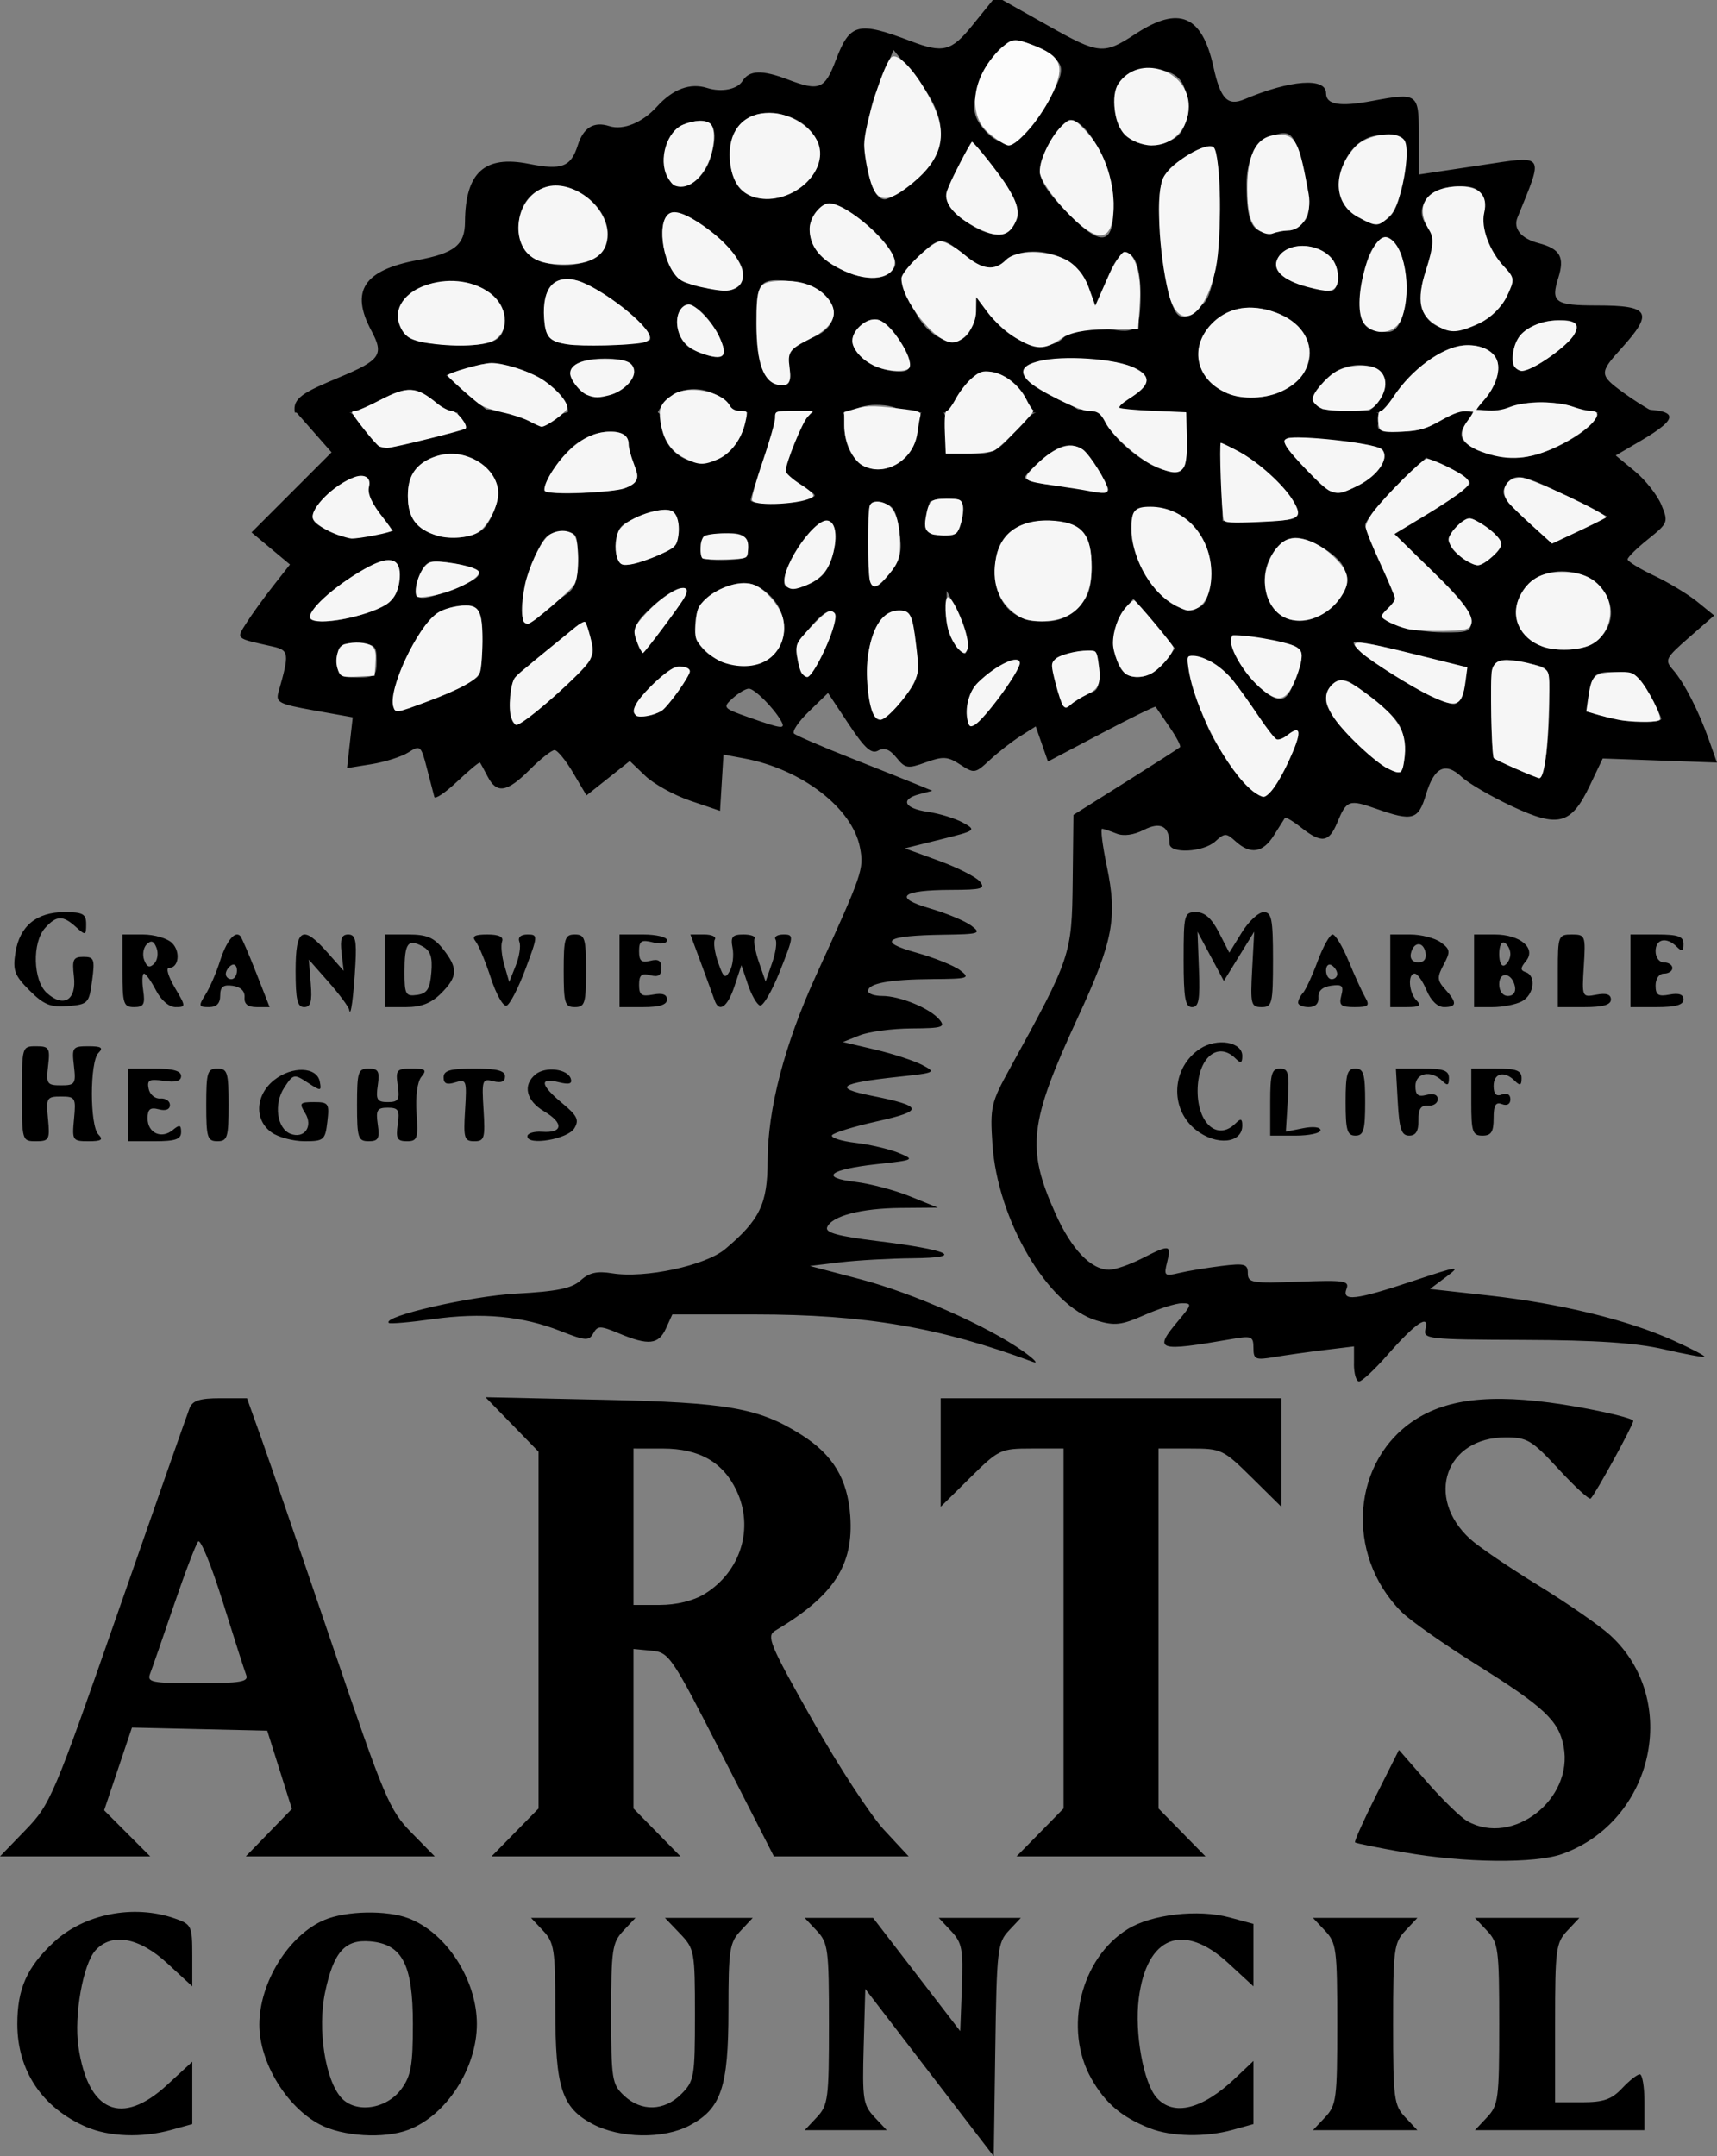 <?xml version="1.0" encoding="UTF-8" standalone="no"?>
<!-- Created with Inkscape (http://www.inkscape.org/) -->

<svg
   xmlns:dc="http://purl.org/dc/elements/1.1/"
   xmlns:cc="http://creativecommons.org/ns#"
   xmlns:rdf="http://www.w3.org/1999/02/22-rdf-syntax-ns#"
   xmlns:svg="http://www.w3.org/2000/svg"
   xmlns="http://www.w3.org/2000/svg"
   xmlns:sodipodi="http://sodipodi.sourceforge.net/DTD/sodipodi-0.dtd"
   xmlns:inkscape="http://www.inkscape.org/namespaces/inkscape"
   version="1.1"
   id="svg1113"
   width="307.419"
   height="385.923"
   viewBox="0 0 307.419 385.923"
   sodipodi:docname="logo_plus_title_white_leaves.svg"
   inkscape:version="0.92.4 (5da689c313, 2019-01-14)">
  <rect x="0" y="0" width="307.419" height="385.923" fill="#808080" stroke="none"/>
  <defs
     id="defs1117">
    <filter
       style="color-interpolation-filters:sRGB"
       id="filter953">
      <feConvolveMatrix
         order="3 3"
         kernelMatrix="0 -0.15 0 -0.15 1.6 -0.15 0 -0.15 0"
         divisor="1"
         in="SourceGraphic"
         targetX="1"
         targetY="1"
         id="feConvolveMatrix951" />
    </filter>
    <filter
       style="color-interpolation-filters:sRGB"
       id="filter953-3">
      <feConvolveMatrix
         order="3 3"
         kernelMatrix="0 -0.15 0 -0.15 1.6 -0.15 0 -0.15 0"
         divisor="1"
         in="SourceGraphic"
         targetX="1"
         targetY="1"
         id="feConvolveMatrix951-6" />
    </filter>
  </defs>
  <sodipodi:namedview
     pagecolor="#ffffff"
     bordercolor="#666666"
     borderopacity="1"
     objecttolerance="10"
     gridtolerance="10"
     guidetolerance="10"
     inkscape:pageopacity="0"
     inkscape:pageshadow="2"
     inkscape:window-width="1366"
     inkscape:window-height="704"
     id="namedview1115"
     showgrid="false"
     inkscape:zoom="2.0990842"
     inkscape:cx="112.46764"
     inkscape:cy="308.94859"
     inkscape:window-x="0"
     inkscape:window-y="27"
     inkscape:window-maximized="1"
     inkscape:current-layer="svg1113" />
  <g
     id="g3042">
    <path
       inkscape:connector-curvature="0"
       id="path955"
       d="m 177.774,0 -3.744,4.625 c -3.689,4.556 -5.192,4.934 -10.926,2.754 -9.484,-3.606 -10.933,-3.243 -13.447,3.371 -1.996,5.251 -2.946,5.632 -8.641,3.467 -4.59,-1.745 -6.873,-1.663 -8.078,0.287 -0.924,1.495 -3.769,2.055 -6.322,1.244 -3.041,-0.965 -6.146,0.187 -8.998,3.338 -2.594,2.867 -6.034,4.278 -8.51,3.492 -2.791,-0.886 -4.652,0.244 -5.666,3.439 -1.226,3.864 -2.867,4.488 -8.734,3.314 -7.954,-1.591 -11.392,1.531 -11.453,10.404 -0.029,4.111 -1.854,5.572 -8.529,6.824 -9.615,1.804 -12.041,5.519 -8.242,12.617 2.311,4.318 1.651,5.275 -5.75,8.367 -6.313,2.638 -8.419,3.69 -7.943,6.297 h 11.297 c 0.994,-0.611 2.412,-1.341 4.502,-2.43 4.628,-2.41 6.29,-2.2 10.139,1.283 0.415,0.376 0.781,0.761 1.123,1.146 h 7.887 c -0.384,-0.3 -0.771,-0.612 -1.158,-0.945 l -6.678,-5.742 5.334,-1.691 c 5.88,-1.866 16.866,3.945 16.43,8.379 h 16.07 c 3.156,-6.209 10.971,-4.944 13.703,0 h 9.51 c 0.305,-0.112 0.609,-0.189 0.906,-0.189 0.471,0 0.863,0.073 1.203,0.189 h 9.16 c 1.16,-0.854 2.698,-1.375 4.578,-1.375 2.309,0 3.867,0.395 4.918,1.375 h 8.381 c 1.444,-3.855 4.081,-7.307 6.492,-7.307 3.95,0 7.37,3.662 7.926,7.307 h 9.34 c -1.118,-0.787 -2.447,-1.549 -3.875,-2.182 -9.707,-4.297 -8.941,-7.505 1.779,-7.461 11.884,0.049 17.027,3.208 10.961,6.732 -3.857,2.241 -3.43,2.586 3.273,2.648 1.786,0.017 3.158,0.077 4.219,0.262 h 27.588 c -0.197,-0.101 -0.394,-0.202 -0.588,-0.322 -2.838,-1.754 -2.777,-2.632 0.389,-5.799 4.249,-4.25 12.017,-2.427 10.17,2.387 -0.651,1.697 -1.793,2.962 -3.18,3.734 h 3.332 c 2.6,-5.711 9.722,-12.051 14.588,-12.051 7.695,0 7.307,6.489 1.021,12.051 h 4.879 c 3.563,-1.908 7.324,-2.341 11.75,-1.369 1.723,0.378 3.068,0.841 4.07,1.369 h 12.047 c -1.621,-0.865 -3.865,-2.279 -5.697,-3.619 -4.239,-3.1 -4.255,-3.482 -0.336,-7.812 5.89,-6.509 5.199,-7.738 -4.344,-7.738 -7.479,-10e-7 -8.282,-0.57 -6.904,-4.91 1.189,-3.745 0.349,-5.229 -3.533,-6.244 -3.113,-0.814 -4.577,-2.593 -3.77,-4.578 4.747,-11.673 5.136,-11.12 -6.605,-9.359 l -11.055,1.658 v -7.369 c 0,-7.138 -0.261,-7.321 -8.303,-5.812 -5.827,1.093 -8.305,0.689 -8.305,-1.355 0,-2.885 -6.352,-2.424 -14.602,1.061 -3.029,1.28 -4.301,-0.042 -5.562,-5.785 C 215.227,2.717 211.099,0.966 203.317,6.064 197.6,9.81 196.811,9.74 187.801,4.676 L 179.479,0 Z m 4.443,7.439 c 1.493,0.027 3.232,0.757 5.387,2.135 3.163,2.024 3.163,2.987 0,8.67 -4.325,7.771 -7.862,9.221 -11.576,4.746 -2.15,-2.591 -2.144,-4.806 0.025,-9.568 1.876,-4.118 3.676,-6.027 6.164,-5.982 z m -22.234,1.5 4.322,5.336 c 5.493,6.784 5.487,12.51 -0.018,17.492 -2.386,2.159 -5.036,3.926 -5.887,3.926 -3.412,0 -4.362,-12.401 -1.482,-19.354 z m 46.006,3.361 c 0.383,0.007 0.777,0.039 1.178,0.096 3.921,0.557 5.348,2.341 5.348,6.689 0,4.348 -1.427,6.135 -5.348,6.691 -5.829,0.828 -9.139,-4.26 -6.777,-10.416 0.75,-1.955 2.919,-3.108 5.6,-3.061 z m -68.432,7.973 c 7.483,0 11.724,6.584 7.51,11.662 -3.895,4.693 -11.744,4.89 -13.49,0.338 -2.527,-6.585 0.172,-12 5.98,-12 z m 54.021,1.186 c 3.165,0 7.741,8.688 7.812,14.828 0.093,8.023 -2.239,8.23 -9.203,0.816 -4.436,-4.722 -4.903,-6.565 -2.703,-10.676 1.462,-2.733 3.305,-4.969 4.094,-4.969 z m -66.023,0.141 c 2.459,0.068 3.017,2.364 1.609,6.799 -0.86,2.708 -3.092,4.924 -4.961,4.924 -4.572,0 -4.353,-9.274 0.262,-11.045 1.239,-0.476 2.27,-0.7 3.09,-0.678 z m 104.512,2.242 c 1.715,0.163 2.303,2.311 3.645,8.578 1.313,6.137 0.776,7.614 -3.145,8.639 -6.07,1.587 -7.377,0.135 -7.377,-8.207 0,-3.937 1.541,-7.387 3.662,-8.201 1.423,-0.546 2.435,-0.883 3.215,-0.809 z m 18.738,0.188 c 2.74,0.009 2.975,1.552 2.426,7.143 -0.806,8.206 -3.514,10.448 -8.676,7.18 -5.164,-3.27 -2.393,-13.217 3.932,-14.113 0.92,-0.13 1.686,-0.211 2.318,-0.209 z m -74.785,1.273 4.498,5.555 c 2.474,3.055 4.128,6.662 3.678,8.014 -1.292,3.876 -4.894,4.061 -9.605,0.496 -3.671,-2.778 -3.895,-4.114 -1.455,-8.674 z m 42.508,0.9 c 3.048,-1e-6 2.224,24.844 -0.928,27.996 -4.788,4.788 -5.925,3.328 -7.48,-9.609 -1.213,-10.092 -0.739,-13.017 2.496,-15.42 2.196,-1.631 4.857,-2.967 5.912,-2.967 z m -117.068,7.119 c 5.756,0 10.806,5.965 9.01,10.645 -1.781,4.642 -13.126,4.666 -14.904,0.031 -2.077,-5.412 0.83,-10.676 5.895,-10.676 z m 161.996,0 c 3.595,0 4.577,1.315 3.992,5.338 -0.427,2.936 0.834,6.609 2.801,8.164 2.759,2.18 2.98,3.808 0.963,7.117 -3.541,5.811 -12.407,6.902 -14.377,1.77 -0.853,-2.222 -0.392,-5.895 1.025,-8.164 1.786,-2.86 1.819,-4.886 0.107,-6.598 -3.377,-3.377 -0.317,-7.627 5.488,-7.627 z M 148.504,36.545 c 4,0.182 13.247,8.696 11.604,11.355 -1.647,2.666 -5.914,2.459 -11.055,-0.535 -4.649,-2.708 -5.48,-8.198 -1.604,-10.594 0.284,-0.175 0.641,-0.245 1.055,-0.227 z m -27.855,1.521 c 3.784,0 12.391,7.509 12.391,10.811 0,3.423 -2.281,3.828 -10.084,1.789 -4.067,-1.063 -6.179,-12.6 -2.307,-12.6 z m 127.438,4.674 c 1.845,-0.064 3.574,2.81 3.574,8.375 0,5.338 -1.131,8.303 -3.164,8.303 -4.805,0 -5.605,-1.697 -4.463,-9.477 0.705,-4.802 2.425,-7.145 4.053,-7.201 z m -79.51,0.422 c 1.138,0.03 2.353,0.999 4.484,2.928 2.994,2.709 5.124,3.272 6.145,1.621 2.919,-4.723 13.175,-2.86 15.258,2.771 l 1.959,5.299 1.682,-5.299 c 2.453,-7.73 6.107,-6.476 6.107,2.096 0,6.626 -0.622,7.274 -5.988,6.248 -3.293,-0.63 -6.557,-0.22 -7.256,0.91 -2.395,3.875 -9.903,2.053 -13.527,-3.283 -3.318,-4.885 -3.593,-4.944 -3.254,-0.686 0.558,7.004 -6.567,7.079 -10.297,0.109 -2.844,-5.315 -2.758,-6.587 0.666,-10.012 1.825,-1.825 2.884,-2.733 4.021,-2.703 z m 64.703,0.873 c 2.683,0.029 5.565,1.511 6.066,4.113 0.44,2.283 -0.08,4.028 -1.154,3.877 -6.959,-0.98 -10.395,-2.865 -9.596,-5.262 0.631,-1.893 2.597,-2.751 4.684,-2.729 z m -131.529,5.893 c 3.827,0 14.682,7.962 14.682,10.77 0,0.602 -4.271,1.094 -9.49,1.094 -8.541,0 -9.49,-0.594 -9.49,-5.932 0,-4.144 1.296,-5.932 4.299,-5.932 z m 37.35,0.223 c 0.769,0.002 1.697,0.084 2.814,0.213 8.054,0.93 10.084,7.987 2.949,10.252 -3.061,0.971 -4.545,2.921 -3.768,4.947 0.706,1.839 0.427,3.346 -0.619,3.346 -3.623,0 -5.066,-3.199 -5.066,-11.229 0,-6.007 0.357,-7.536 3.689,-7.529 z m -57.814,0.24 c 4.99,0.174 9.049,2.892 9.049,6.814 0,3.615 -1.674,4.586 -7.908,4.586 -4.349,0 -8.618,-0.712 -9.488,-1.582 -3.087,-3.087 -1.515,-7.609 3.162,-9.094 1.754,-0.557 3.522,-0.783 5.186,-0.725 z m 42.18,4.283 c 1.259,0 3.432,2.134 4.828,4.744 2.522,4.713 1.536,5.468 -4.15,3.174 -3.473,-1.401 -4.031,-7.918 -0.678,-7.918 z m 100.02,0.383 c 0.459,-0.011 0.929,0.011 1.406,0.068 8.078,0.97 12.16,7.332 7.955,12.398 -3.888,4.685 -12.892,4.874 -16.646,0.35 -4.251,-5.122 0.397,-12.65 7.285,-12.816 z m -66.895,2.123 c 1.622,0.081 3.325,1.635 4.918,4.611 1.928,3.602 1.805,4.735 -0.51,4.707 -5.079,-0.061 -9.69,-4.01 -7.957,-6.814 1.075,-1.739 2.287,-2.567 3.549,-2.504 z m 122.709,0.104 c 4.281,-0.099 4.023,2.175 -0.949,5.949 -5.729,4.349 -8.203,4.059 -7.268,-0.85 0.435,-2.283 3.183,-4.491 6.105,-4.908 0.796,-0.114 1.5,-0.177 2.111,-0.191 z m -170.973,6.879 c 3.848,0 5.761,1.105 5.141,2.967 -1.142,3.43 -7.165,5.093 -9.605,2.652 -3.336,-3.336 -1.523,-5.619 4.465,-5.619 z"
       style="fill:#000000;fill-opacity:1;stroke-width:2.372" />
    <path
       inkscape:connector-curvature="0"
       id="path1731"
       d="m 166.425,370.945 -11.5,-14.978 -0.287,10.289 c -0.263,9.453 -0.107,10.481 1.924,12.643 l 2.211,2.353 h -7.349 -7.349 l 2.174,-2.314 c 2.024,-2.155 2.174,-3.307 2.174,-16.686 0,-13.379 -0.15,-14.531 -2.174,-16.686 l -2.174,-2.314 h 6.123 6.123 l 7.802,10.137 7.802,10.137 0.295,-7.776 c 0.261,-6.884 0.04,-8.046 -1.924,-10.137 l -2.219,-2.362 h 7.349 7.349 l -2.152,2.291 c -2.025,2.155 -2.168,3.417 -2.424,21.336 l -0.272,19.045 z m -151,9.713 C 7.559,377.251 3.102,370.593 3.102,362.252 c 0,-6.298 1.712,-10.154 6.488,-14.616 5.461,-5.101 14.323,-6.853 21.686,-4.286 3.02,1.053 3.149,1.324 3.149,6.627 v 5.53 l -4.478,-4.127 c -5.055,-4.66 -9.938,-5.536 -12.859,-2.308 -2.222,2.455 -3.858,11.652 -3.056,17.18 1.71,11.79 7.751,14.398 15.915,6.873 l 4.478,-4.127 v 5.58 5.58 l -3.75,1.041 c -5.233,1.453 -11.128,1.244 -15.25,-0.542 z m 41.804,-0.446 c -5.977,-3.157 -10.812,-11.154 -10.798,-17.859 0.016,-7.594 5.311,-16.082 11.697,-18.75 3.874,-1.619 11.093,-1.757 14.983,-0.287 6.805,2.571 12.271,11.006 12.271,18.936 0,7.93 -5.466,16.365 -12.271,18.936 -4.36,1.647 -11.776,1.191 -15.881,-0.977 z m 14.597,-6.283 c 1.762,-2.369 2.099,-4.247 2.099,-11.677 0,-10.652 -1.886,-14.3 -7.65,-14.799 -4.529,-0.392 -6.558,1.907 -8.078,9.152 -1.377,6.567 0.025,15.659 2.905,18.842 2.573,2.843 8.058,2.067 10.724,-1.519 z m 34.272,6.215 c -5.511,-2.908 -6.672,-6.483 -6.672,-20.546 0,-10.655 -0.197,-11.928 -2.174,-14.032 l -2.174,-2.314 h 9.349 9.349 l -2.174,2.314 c -1.993,2.122 -2.174,3.356 -2.174,14.826 0,11.785 0.134,12.637 2.314,14.686 3.07,2.884 7.179,2.772 10.231,-0.28 2.327,-2.327 2.455,-3.063 2.455,-14.195 0,-11.379 -0.083,-11.827 -2.687,-14.545 l -2.687,-2.805 h 7.861 7.861 l -2.174,2.314 c -1.981,2.109 -2.174,3.373 -2.176,14.25 -0.002,13.777 -1.301,17.609 -6.983,20.601 -4.649,2.448 -12.418,2.325 -17.343,-0.273 z m 99.828,0.782 c -5.08,-1.988 -8.02,-4.477 -10.532,-8.915 -5.006,-8.846 -1.919,-21.536 6.505,-26.742 4.312,-2.665 12.627,-3.615 18.277,-2.088 l 4.25,1.149 v 5.589 5.589 l -4.478,-4.127 c -8.089,-7.456 -14.661,-4.865 -16.06,6.329 -0.773,6.186 0.853,15.129 3.227,17.753 3.032,3.351 8.153,2.067 14.061,-3.525 l 3.25,-3.076 v 5.649 5.649 l -3.75,1.041 c -4.806,1.335 -10.931,1.221 -14.75,-0.274 z m 31.326,-1.988 c 2.024,-2.155 2.174,-3.307 2.174,-16.686 0,-13.379 -0.15,-14.531 -2.174,-16.686 l -2.174,-2.314 h 9.349 9.349 l -2.174,2.314 c -2.024,2.155 -2.174,3.307 -2.174,16.686 0,13.379 0.15,14.531 2.174,16.686 l 2.174,2.314 h -9.349 -9.349 z m 29,0 c 2.024,-2.155 2.174,-3.307 2.174,-16.686 0,-13.379 -0.15,-14.531 -2.174,-16.686 l -2.174,-2.314 h 9.349 9.349 l -2.174,2.314 c -2.021,2.152 -2.174,3.312 -2.174,16.5 v 14.186 h 4.826 c 3.854,0 5.298,-0.503 7.174,-2.5 1.292,-1.375 2.72,-2.5 3.174,-2.5 0.454,0 0.826,2.25 0.826,5 v 5 h -15.174 -15.174 z m -14.826,-47.406 c -4.675,-0.822 -8.641,-1.624 -8.813,-1.783 -0.172,-0.159 1.527,-3.949 3.776,-8.422 l 4.089,-8.132 5.052,5.779 c 2.779,3.178 6.03,6.325 7.224,6.993 8.096,4.527 18.98,-3.93 17.209,-13.372 -0.87,-4.636 -3.45,-7.059 -15.645,-14.692 -5.835,-3.652 -11.843,-7.874 -13.351,-9.382 -10.322,-10.322 -8.969,-27.399 2.745,-34.641 6.254,-3.867 14.911,-4.502 28.591,-2.1 5.568,0.978 10.124,2.116 10.124,2.529 0,0.735 -6.728,12.998 -7.626,13.901 -0.25,0.251 -2.826,-2.111 -5.724,-5.25 -4.811,-5.211 -5.637,-5.707 -9.495,-5.707 -10.741,0 -14.507,10.722 -6.382,18.17 1.5,1.375 7.002,5.122 12.227,8.328 5.225,3.205 11.017,7.217 12.872,8.915 12.623,11.556 7.84,33.286 -8.62,39.16 -4.849,1.731 -17.482,1.599 -28.252,-0.294 z M 4.596,327.502 c 4.439,-4.588 5.006,-5.926 16.631,-39.25 6.619,-18.975 12.345,-35.288 12.723,-36.25 0.522,-1.327 1.845,-1.75 5.48,-1.75 h 4.792 l 2.592,7.25 c 1.426,3.987 7.106,20.517 12.622,36.733 9.397,27.624 10.293,29.752 14.217,33.75 l 4.188,4.267 H 60.925 44.008 l 4.127,-4.25 4.127,-4.25 -2.208,-7 -2.208,-7 -12.11,-0.28 -12.11,-0.28 -2.49,7.405 -2.49,7.405 4.125,4.125 4.125,4.125 H 13.448 0 Z m 39.483,-27.708 c -0.308,-0.802 -2.196,-6.701 -4.197,-13.11 -2.001,-6.409 -3.979,-11.265 -4.396,-10.792 -0.417,0.473 -2.369,5.585 -4.337,11.36 -1.968,5.775 -3.884,11.287 -4.258,12.25 -0.617,1.589 0.167,1.75 8.534,1.75 7.661,0 9.12,-0.246 8.655,-1.458 z m 48.137,28.17 4.208,-4.288 v -31.928 -31.928 l -4.75,-4.876 -4.75,-4.876 21,0.458 c 22.44,0.489 27.948,1.458 35.546,6.254 5.658,3.572 8.286,7.916 8.761,14.484 0.641,8.857 -2.926,14.333 -13.397,20.565 -1.658,0.987 -1.101,2.335 6.613,16 4.633,8.207 10.41,17.06 12.837,19.672 l 4.413,4.75 h -12.066 -12.066 l -9.321,-18.25 c -8.997,-17.616 -9.434,-18.261 -12.571,-18.563 l -3.25,-0.313 v 14.276 14.276 l 4.208,4.288 4.208,4.288 H 104.925 88.008 Z M 126.12,285.296 c 6.502,-3.964 8.935,-11.806 5.747,-18.523 -2.416,-5.091 -6.665,-7.513 -13.193,-7.517 l -5.25,-0.004 v 14 14 l 4.75,-0.004 c 2.942,-0.002 5.966,-0.745 7.946,-1.952 z m 60.096,42.668 4.208,-4.288 V 291.464 259.252 h -5.719 c -5.552,0 -5.872,0.152 -11,5.216 l -5.281,5.216 v -9.716 -9.716 h 30.5 30.5 v 9.716 9.716 l -5.281,-5.216 c -5.128,-5.064 -5.448,-5.216 -11,-5.216 h -5.719 v 32.212 32.212 l 4.208,4.288 4.208,4.288 H 198.925 182.008 Z m 56.208,-83.85 v -3.138 l -5.25,0.638 c -2.888,0.351 -6.938,0.922 -9,1.269 -3.414,0.574 -3.75,0.427 -3.75,-1.632 0,-2.062 -0.331,-2.205 -3.75,-1.615 -13.571,2.34 -14.225,2.116 -9.661,-3.308 2.393,-2.844 2.44,-3.077 0.627,-3.077 -1.079,0 -4.112,0.951 -6.739,2.113 -4.099,1.813 -5.313,1.953 -8.55,0.983 -8.71,-2.61 -17.747,-17.91 -18.662,-31.596 -0.44,-6.574 -0.25,-7.395 3.111,-13.5 10.947,-19.879 11.111,-20.368 11.259,-33.451 l 0.135,-11.951 9.365,-5.888 c 5.151,-3.239 9.526,-6.047 9.724,-6.241 0.198,-0.194 -0.669,-1.841 -1.926,-3.66 -1.257,-1.819 -2.36,-3.424 -2.45,-3.565 -0.091,-0.142 -4.464,2.005 -9.719,4.771 l -9.553,5.029 -1.096,-3.143 -1.096,-3.143 -2.76,1.751 c -1.518,0.963 -3.977,2.882 -5.465,4.266 -2.613,2.429 -2.794,2.457 -5.291,0.821 -2.24,-1.468 -3.061,-1.522 -6.144,-0.408 -3.26,1.179 -3.702,1.109 -5.28,-0.84 -1.211,-1.495 -2.182,-1.869 -3.274,-1.258 -1.201,0.672 -2.391,-0.397 -5.264,-4.723 l -3.713,-5.592 -3.416,3.311 c -1.879,1.821 -3.078,3.606 -2.665,3.965 0.414,0.36 5.027,2.344 10.252,4.411 5.225,2.066 10.625,4.221 12,4.788 l 2.5,1.032 -2.309,0.61 c -3.503,0.925 -2.725,2.542 1.522,3.164 2.083,0.305 4.912,1.176 6.287,1.936 2.438,1.347 2.341,1.42 -3.958,2.986 l -6.458,1.605 6.096,2.223 c 3.353,1.222 6.651,2.892 7.33,3.71 1.07,1.289 0.387,1.489 -5.138,1.502 -8.976,0.022 -10.497,1.37 -3.755,3.331 2.96,0.861 6.282,2.246 7.382,3.078 1.849,1.398 1.473,1.52 -5,1.614 -10.404,0.152 -12.011,1.212 -4.866,3.209 3.226,0.902 6.766,2.326 7.866,3.164 1.853,1.412 1.484,1.528 -5,1.57 -7.649,0.05 -11.5,0.764 -11.5,2.135 0,0.486 1.139,0.883 2.532,0.883 3.204,0 8.578,2.22 10.247,4.233 1.129,1.361 0.542,1.547 -5,1.581 -3.454,0.021 -7.629,0.577 -9.279,1.235 l -3,1.196 5.779,1.361 c 3.179,0.748 6.966,1.983 8.417,2.743 2.541,1.331 2.387,1.409 -4.21,2.115 -10.629,1.138 -11.877,1.999 -4.91,3.388 9.369,1.867 9.558,2.694 1.05,4.587 -4.174,0.929 -7.811,2.048 -8.083,2.488 -0.272,0.44 1.632,1.053 4.23,1.362 2.599,0.309 6.075,1.124 7.725,1.81 2.915,1.212 2.806,1.268 -3.88,2.004 -8.61,0.947 -10.406,2.407 -3.907,3.176 2.652,0.314 7.064,1.48 9.804,2.591 l 4.983,2.02 -6.601,0.054 c -7.163,0.059 -12.453,1.449 -13.23,3.475 -0.36,0.939 1.994,1.586 8.818,2.425 13.204,1.623 16.114,3.008 6.513,3.1 -4.125,0.04 -9.955,0.367 -12.955,0.727 l -5.455,0.655 8.955,2.356 c 9.472,2.492 22.818,8.381 29.155,12.866 2.09,1.479 2.9,2.354 1.8,1.944 -16.613,-6.191 -30.052,-8.483 -49.771,-8.489 l -14.771,-0.004 -1.139,2.5 c -1.324,2.907 -3.127,3.105 -8.36,0.918 -3.42,-1.429 -3.871,-1.432 -4.656,-0.028 -0.775,1.386 -1.41,1.341 -5.857,-0.412 -6.838,-2.695 -14.065,-3.366 -22.913,-2.127 -4.108,0.575 -7.639,0.876 -7.847,0.668 -1.177,-1.177 14.551,-4.788 22.815,-5.238 7.347,-0.4 9.961,-0.938 11.535,-2.371 1.528,-1.392 2.94,-1.707 5.666,-1.264 5.854,0.95 16.698,-1.383 20.226,-4.351 6.199,-5.216 7.572,-8.062 7.588,-15.739 0.02,-9.314 3.002,-20.779 8.596,-33.056 8.46,-18.564 8.671,-19.177 7.95,-23.023 -1.326,-7.066 -10.413,-14.067 -20.756,-15.991 l -3.694,-0.687 -0.306,5.037 -0.306,5.037 -5.304,-1.801 c -2.917,-0.99 -6.554,-2.998 -8.081,-4.461 l -2.777,-2.66 -3.876,3.08 -3.876,3.08 -2.395,-4.055 c -1.317,-2.23 -2.814,-4.055 -3.327,-4.055 -0.512,0 -2.507,1.575 -4.432,3.5 -4.07,4.07 -5.908,4.375 -7.534,1.25 -0.644,-1.238 -1.266,-2.368 -1.382,-2.513 -0.116,-0.145 -1.948,1.376 -4.072,3.378 -2.123,2.003 -3.968,3.246 -4.1,2.763 -0.131,-0.483 -0.73,-2.79 -1.331,-5.126 -1.046,-4.07 -1.185,-4.189 -3.304,-2.846 -1.217,0.771 -4.189,1.721 -6.605,2.11 l -4.393,0.708 0.512,-4.545 0.512,-4.545 -6.941,-1.24 c -6.304,-1.127 -6.886,-1.431 -6.345,-3.318 1.979,-6.903 1.905,-7.453 -1.087,-8.122 -6.772,-1.515 -6.519,-1.281 -4.627,-4.267 0.937,-1.478 3.066,-4.424 4.733,-6.545 l 3.029,-3.857 -3.441,-2.875 -3.441,-2.875 7.165,-7.165 7.165,-7.165 -3.172,-3.603 -3.172,-3.603 4.811,-0.309 c 3.733,-0.24 5.104,0.096 6.116,1.5 4.42,6.13 3.382,5.788 11.56,3.816 4.074,-0.982 7.583,-1.937 7.799,-2.122 0.216,-0.185 -0.177,-1.022 -0.872,-1.861 -1.105,-1.331 -0.627,-1.524 3.776,-1.524 2.944,0 6.291,0.717 8.046,1.724 2.844,1.632 3.106,1.632 4.91,0 1.495,-1.353 3.771,-1.724 10.577,-1.724 8.097,0 8.671,0.137 8.671,2.066 0,5.381 5.17,8.935 10.054,6.912 2.625,-1.087 4.946,-4.619 4.946,-7.525 0,-0.95 1.046,-1.453 3.019,-1.453 2.786,0 2.968,0.213 2.364,2.75 -0.361,1.512 -1.494,5 -2.519,7.75 -1.025,2.75 -1.863,5.338 -1.864,5.75 -5.9e-4,0.891 6.527,0.825 9.808,-0.1 2.277,-0.641 2.266,-0.675 -0.75,-2.457 -1.682,-0.994 -3.058,-2.119 -3.058,-2.5 4.5e-4,-0.381 0.852,-2.943 1.893,-5.693 1.732,-4.576 2.192,-5.026 5.434,-5.306 3.314,-0.287 3.536,-0.123 3.46,2.542 -0.191,6.709 5.149,10.187 10.049,6.545 1.873,-1.393 2.755,-3.062 2.973,-5.63 0.265,-3.118 0.666,-3.651 2.75,-3.651 2.18,0 2.44,0.426 2.44,4 v 4 h 4.422 c 3.922,0 4.809,-0.453 7.846,-4 3.298,-3.854 3.647,-4 9.511,-4 5.126,0 6.183,0.303 6.697,1.922 1.09,3.433 8.258,9.078 11.528,9.078 2.966,0 2.997,-0.057 2.997,-5.5 v -5.5 h 17.567 c 17.112,0 17.551,0.052 16.933,2 -0.57,1.795 -0.18,2 3.798,2 2.918,0 5.301,-0.683 6.975,-2 1.398,-1.1 3.554,-2 4.79,-2 2.17,0 2.186,0.068 0.471,1.963 -2.506,2.769 -1.41,4.532 3.709,5.965 3.301,0.924 5.445,0.964 8.44,0.158 4.783,-1.288 10.919,-5.314 10.567,-6.934 -0.17,-0.783 1.983,-1.152 6.719,-1.152 8.246,0 8.584,1.419 1.348,5.66 l -4.449,2.607 3.427,2.825 c 1.885,1.554 4.021,4.259 4.747,6.01 1.281,3.092 1.211,3.272 -2.362,6.138 -2.025,1.624 -3.681,3.253 -3.681,3.62 0,0.367 2.146,1.686 4.769,2.931 2.623,1.245 6.11,3.356 7.75,4.691 l 2.981,2.427 -4.5,3.934 c -4.242,3.708 -4.407,4.04 -2.871,5.795 2.023,2.311 4.597,7.336 6.452,12.593 l 1.413,4.004 -10.226,-0.367 -10.226,-0.367 -2.272,4.772 c -3.371,7.082 -5.614,7.692 -13.949,3.793 -3.752,-1.755 -7.811,-4.119 -9.021,-5.254 -2.933,-2.752 -4.932,-1.773 -6.403,3.137 -1.367,4.561 -2.379,4.853 -8.878,2.56 -4.904,-1.73 -5.332,-1.579 -7.01,2.472 -1.48,3.573 -2.801,3.759 -6.427,0.907 -1.478,-1.163 -2.8,-1.95 -2.938,-1.75 -0.138,0.2 -1.024,1.601 -1.97,3.114 -1.961,3.134 -4.197,3.492 -6.846,1.095 -1.702,-1.54 -1.956,-1.54 -3.657,0 -2.153,1.949 -8.164,2.246 -8.187,0.405 -0.039,-3.151 -1.609,-3.995 -4.602,-2.472 -1.811,0.921 -3.626,1.168 -4.883,0.665 -1.1,-0.441 -2.261,-0.834 -2.58,-0.872 -0.319,-0.039 0.055,2.967 0.83,6.68 1.937,9.271 1.14,13.44 -5.171,27.078 -8.736,18.878 -9.261,23.446 -4.03,35.101 2.885,6.429 6.366,10.07 9.626,10.07 1.048,0 3.669,-0.9 5.825,-2 5.036,-2.569 5.349,-2.526 4.558,0.626 -0.618,2.464 -0.486,2.585 2.142,1.958 1.54,-0.367 4.938,-0.931 7.551,-1.254 4.188,-0.516 4.75,-0.363 4.75,1.292 -4.7e-4,1.725 0.739,1.849 9.147,1.522 8.073,-0.313 9.075,-0.166 8.532,1.25 -0.9,2.346 1.586,2.058 11.884,-1.373 8.224,-2.74 8.702,-2.802 5.994,-0.776 l -2.944,2.203 10.558,1.17 c 12.672,1.404 24.761,4.341 32.89,7.989 3.289,1.476 5.853,2.811 5.698,2.966 -0.155,0.155 -3.427,-0.446 -7.271,-1.335 -4.993,-1.155 -12.154,-1.634 -25.08,-1.678 -17.214,-0.058 -18.067,-0.152 -17.598,-1.946 0.73,-2.791 -1.789,-1.076 -6.807,4.635 -2.296,2.612 -4.585,4.75 -5.089,4.75 -0.503,0 -0.915,-1.412 -0.915,-3.138 z M 230.375,136.855 c 2.671,-5.518 2.713,-7.514 0.109,-5.157 -1.885,1.706 -2.071,1.555 -6.385,-5.176 -2.999,-4.679 -5.467,-7.357 -7.591,-8.236 -1.731,-0.717 -3.387,-1.063 -3.681,-0.77 -0.71,0.71 1.152,7.474 3.547,12.883 1.06,2.394 3.578,6.28 5.596,8.636 4.198,4.901 5.089,4.67 8.405,-2.18 z m 46.408,-1.353 c 0.341,-2.062 0.625,-6.506 0.631,-9.875 0.011,-6.063 -0.021,-6.131 -3.114,-6.75 -7.426,-1.485 -7.381,-1.533 -7.319,7.848 0.031,4.66 0.256,8.666 0.5,8.903 0.523,0.507 7.162,3.424 8.063,3.543 0.341,0.045 0.898,-1.606 1.239,-3.668 z m -25.358,-1.5 c -3e-5,-4.32 -1.048,-5.633 -9.245,-11.587 -2.209,-1.604 -4.755,-0.039 -4.755,2.924 0,3.215 9.933,12.892 13.25,12.909 0.412,0.002 0.75,-1.909 0.75,-4.246 z M 100.727,123.202 c 5.326,-4.776 5.747,-5.459 5.133,-8.326 -0.368,-1.718 -0.848,-3.318 -1.067,-3.556 -0.219,-0.237 -1.854,0.929 -3.633,2.591 -1.779,1.663 -4.698,4.025 -6.485,5.25 -2.849,1.952 -3.25,2.777 -3.25,6.694 0,5.364 0.53,5.213 9.302,-2.653 z m 39.108,5.8 c -1.309,-2.313 -4.75,-5.75 -5.756,-5.75 -0.548,0 -1.853,0.775 -2.9,1.722 -1.84,1.666 -1.744,1.778 2.921,3.422 5.975,2.105 6.623,2.174 5.735,0.605 z m 40.114,-5.784 c 3.747,-5.407 2.774,-6.688 -2.293,-3.018 -3.641,2.638 -4.231,3.573 -4.231,6.713 0,3.537 0.059,3.595 1.923,1.908 1.058,-0.957 3.128,-3.479 4.6,-5.604 z m -18.225,1.803 c 2.748,-3.396 2.876,-3.954 2.21,-9.686 -0.643,-5.539 -0.918,-6.083 -3.082,-6.083 -4.385,0 -6.83,8.339 -4.952,16.888 0.848,3.86 1.968,3.644 5.824,-1.119 z m 135.701,3.617 c 0,-0.338 -0.983,-2.363 -2.184,-4.5 -1.945,-3.461 -2.604,-3.886 -6.025,-3.886 -3.461,0 -3.9,0.295 -4.436,2.976 -0.327,1.637 -0.559,3.324 -0.514,3.75 0.146,1.401 13.16,3.043 13.16,1.66 z M 118.587,127.002 c 1.794,-1.452 4.837,-5.838 4.837,-6.973 0,-0.428 -0.853,-0.777 -1.896,-0.777 -1.877,0 -8.104,6.174 -8.104,8.035 0,1.378 3.336,1.194 5.163,-0.285 z m -40.161,-2.251 c 3.51,-1.375 6.738,-3.063 7.174,-3.75 0.436,-0.687 0.8,-3.626 0.809,-6.531 0.017,-5.986 -1.146,-7.035 -6.197,-5.587 -2.37,0.68 -3.884,2.299 -6.432,6.879 -3.103,5.577 -4.413,11.49 -2.546,11.49 0.446,0 3.682,-1.125 7.191,-2.501 z m 116.498,-0.704 c 1.607,-0.3 1.945,-1.043 1.719,-3.782 -0.154,-1.875 -0.403,-3.531 -0.553,-3.68 -0.15,-0.15 -1.936,-0.002 -3.969,0.328 -4.043,0.656 -4.189,1.028 -2.619,6.68 0.891,3.21 1.26,3.594 2.244,2.334 0.648,-0.829 2.078,-1.676 3.178,-1.881 z m 67.301,-1.386 0.301,-3.074 -9.801,-2.568 c -5.39,-1.412 -10.025,-2.351 -10.299,-2.086 -1.239,1.198 15.512,11.494 17.998,11.063 0.867,-0.15 1.627,-1.557 1.801,-3.334 z m -30.784,0.046 c 2.615,-6.877 2.614,-6.878 -4.183,-8.17 -3.445,-0.655 -6.414,-1.04 -6.597,-0.856 -0.979,0.979 1.366,5.922 4.057,8.553 3.768,3.684 5.457,3.802 6.723,0.473 z M 67.425,118.252 c 0,-2.762 -0.278,-3 -3.5,-3 -3.222,0 -3.5,0.238 -3.5,3 0,2.762 0.278,3 3.5,3 3.222,0 3.5,-0.238 3.5,-3 z m 79.911,-1.316 c 3.652,-7.543 2.339,-10.147 -2.322,-4.608 -2.825,3.357 -2.837,3.397 -1.959,6.673 0.882,3.29 1.934,2.782 4.28,-2.066 z m 60.986,1.72 2.042,-2.596 -3.719,-4.452 -3.719,-4.452 -1.75,2.159 c -1.955,2.411 -2.287,7.065 -0.715,10.003 1.478,2.761 5.431,2.429 7.862,-0.662 z m -69.897,-1.404 c 2.78,-2.78 2.576,-7.515 -0.455,-10.545 -2.808,-2.808 -5.43,-3.083 -9.474,-0.992 -3.028,1.566 -4.072,3.351 -4.072,6.964 0,5.537 9.826,8.747 14,4.573 z m -19.346,-5.5 c 4.378,-5.817 4.681,-6.5 2.89,-6.5 -0.866,0 -3.177,1.469 -5.137,3.265 -3.027,2.774 -3.457,3.688 -2.859,6.073 0.388,1.544 1.018,2.437 1.4,1.985 0.382,-0.453 2.05,-2.623 3.705,-4.823 z m 52.45,-2.179 -2.016,-3.821 -0.044,3.921 c -0.027,2.379 0.644,4.686 1.706,5.867 1.731,1.925 1.753,1.923 2.06,-0.1 0.171,-1.125 -0.597,-3.766 -1.706,-5.867 z m 114.896,4.679 c 4.714,-4.714 0.572,-12 -6.82,-12 -7.034,0 -10.787,7.493 -5.991,11.961 2.98,2.776 10.053,2.798 12.811,0.039 z m -23,-3.249 c 0,-1.492 -2.36,-4.464 -7.015,-8.832 l -7.015,-6.584 6.712,-4.009 c 3.692,-2.205 6.861,-4.456 7.043,-5.003 0.182,-0.547 -1.501,-1.821 -3.741,-2.831 l -4.073,-1.837 -5.456,5.388 c -3.001,2.963 -5.456,5.978 -5.456,6.7 0,0.722 1.378,4.042 3.062,7.379 2.91,5.764 2.972,6.132 1.252,7.39 -0.996,0.728 -1.586,1.497 -1.312,1.709 2.043,1.579 6.302,2.653 10.748,2.711 4.797,0.062 5.25,-0.126 5.25,-2.181 z m -162.25,-4.471 c 1.82,-1.222 2.25,-2.444 2.25,-6.395 0,-4.715 -0.1,-4.885 -2.877,-4.885 -2.494,0 -3.16,0.657 -5,4.935 -2.053,4.773 -2.765,10.09 -1.517,11.338 0.334,0.334 1.571,-0.314 2.75,-1.438 1.179,-1.124 3.156,-2.724 4.394,-3.555 z m -35.667,3.19 c 4.921,-1.736 5.88,-2.828 5.901,-6.721 0.012,-2.13 -0.457,-2.75 -2.08,-2.75 -3.052,0 -13.904,7.951 -13.904,10.187 0,1.317 5.409,0.933 10.083,-0.717 z m 127.462,-0.925 c 1.912,-1.912 2.455,-3.497 2.455,-7.171 0,-6.347 -1.932,-8.374 -7.981,-8.374 -6.128,0 -9.292,3.065 -9.292,9 0,5.593 3.215,9 8.492,9 2.777,0 4.565,-0.694 6.326,-2.455 z m 44.761,0.428 c 3.19,-2.509 4.139,-5.274 2.72,-7.926 -1.173,-2.191 -5.97,-5.048 -8.476,-5.048 -2.75,0 -5.55,3.784 -5.55,7.5 0,6.65 6.073,9.59 11.306,5.474 z m -21.198,-3.819 c 1.524,-7.509 -3.079,-14.327 -9.812,-14.537 -3.309,-0.103 -3.84,0.197 -4.142,2.338 -0.933,6.611 5.719,16.435 10.729,15.844 1.993,-0.235 2.694,-1.028 3.225,-3.645 z M 82.865,104.713 c 4.408,-1.842 3.801,-2.972 -2.115,-3.933 -3.557,-0.578 -4.334,-0.381 -5.25,1.331 -0.591,1.105 -1.075,2.763 -1.075,3.684 0,1.882 1.942,1.633 8.44,-1.082 z m 64.246,-1.635 c 2.632,-2.473 3.372,-9.826 0.989,-9.826 -2.591,0 -7.674,7.329 -7.674,11.065 0,1.751 4.364,0.942 6.686,-1.239 z m 12.631,-1.048 c 1.551,-2.077 1.804,-3.492 1.266,-7.079 -0.558,-3.719 -1.091,-4.563 -3.127,-4.952 -2.44,-0.466 -2.455,-0.421 -2.455,7.475 0,8.558 0.743,9.342 4.316,4.556 z m -42.6,-2.414 c 3.872,-1.479 4.283,-1.959 4.283,-5 0,-3.891 -1.743,-4.334 -7.532,-1.915 -3.034,1.268 -3.468,1.893 -3.468,5 0,4.055 0.637,4.237 6.717,1.915 z m 150.167,-0.114 c 2.284,-1.899 1.932,-2.966 -1.827,-5.538 -2.263,-1.548 -2.577,-1.551 -4.25,-0.037 -2.401,2.173 -2.278,3.881 0.416,5.768 2.79,1.954 3.09,1.944 5.661,-0.193 z m -133.659,0.192 c 0.307,-0.307 0.328,-1.439 0.046,-2.515 -0.414,-1.583 -1.254,-1.907 -4.39,-1.692 -3.276,0.224 -3.878,0.615 -3.879,2.515 -10e-4,1.942 0.523,2.25 3.832,2.25 2.108,0 4.084,-0.251 4.391,-0.558 z m 149.206,-4.848 4.93,-2.387 -7.155,-3.603 c -8.087,-4.072 -9.68,-4.338 -11.12,-1.853 -0.831,1.433 -0.161,2.512 3.7,5.962 2.593,2.316 4.715,4.225 4.715,4.241 0,0.016 2.219,-1.045 4.93,-2.358 z m -215.569,0.784 3.111,-0.622 -2.517,-2.992 c -1.612,-1.916 -2.302,-3.67 -1.919,-4.878 1.348,-4.248 -7.003,-0.62 -9.557,4.152 -0.83,1.55 -0.519,2.148 1.756,3.382 3.113,1.688 4.659,1.85 9.125,0.957 z m 19.472,-1.193 c 0.904,-0.999 1.924,-3.219 2.267,-4.934 1.311,-6.555 -8.072,-10.928 -13.689,-6.38 -1.672,1.354 -2.311,2.909 -2.311,5.629 0,2.72 0.638,4.275 2.311,5.629 3.015,2.442 9.235,2.472 11.422,0.056 z M 172.238,92.494 c 0.292,-3.018 0.102,-3.242 -2.75,-3.242 -1.685,0 -3.07,0.338 -3.077,0.75 -0.008,0.412 -0.274,1.721 -0.593,2.909 -0.418,1.558 -0.066,2.294 1.264,2.644 3.616,0.953 4.838,0.227 5.156,-3.061 z m 60.187,-0.707 c 0,-2.266 -5.886,-8.436 -10.097,-10.584 l -3.787,-1.932 0.192,6.987 0.192,6.987 6.75,0.004 c 5.264,0.003 6.75,-0.319 6.75,-1.461 z M 112.86,86.923 c 1.485,-1.086 1.611,-1.715 0.691,-3.434 -0.62,-1.158 -1.127,-3.035 -1.127,-4.171 0,-2.813 -5.152,-2.806 -9.111,0.013 -2.498,1.779 -5.889,6.599 -5.889,8.372 0,1.192 13.684,0.501 15.435,-0.78 z m 85.565,0.697 c 0,-0.348 -0.922,-2.124 -2.05,-3.948 -2.911,-4.71 -5.301,-5.154 -9.404,-1.745 -1.871,1.554 -3.434,3.136 -3.474,3.514 -0.04,0.379 1.84,0.935 4.178,1.237 4.06,0.523 8.394,1.147 10,1.438 0.412,0.075 0.75,-0.148 0.75,-0.496 z m 45.02,-0.878 c 3.272,-1.692 5.188,-4.541 4.16,-6.186 -0.374,-0.599 -4.724,-1.424 -9.667,-1.834 -10.078,-0.836 -9.941,-1.113 -3.119,6.281 3.38,3.664 4.478,3.885 8.626,1.74 z M 3.925,195.752 c 0,-8.444 0.017,-8.5 2.549,-8.5 2.325,0 2.513,0.308 2.141,3.5 -0.378,3.242 -0.208,3.5 2.31,3.5 2.518,0 2.689,-0.258 2.31,-3.5 -0.387,-3.313 -0.248,-3.5 2.591,-3.5 2.333,0 2.733,0.267 1.799,1.2 -1.566,1.566 -1.566,13.034 0,14.6 0.933,0.933 0.539,1.2 -1.776,1.2 -2.869,0 -2.963,-0.144 -2.595,-4 0.36,-3.777 0.23,-4 -2.329,-4 -2.559,0 -2.689,0.223 -2.329,4 0.354,3.712 0.199,4 -2.145,4 -2.504,0 -2.526,-0.076 -2.526,-8.5 z m 19,2 v -6.5 h 4.75 c 3.28,0 4.75,0.411 4.75,1.327 0,0.915 -0.962,1.186 -3.098,0.872 -2.617,-0.384 -3.038,-0.163 -2.712,1.423 0.213,1.034 1.155,1.815 2.098,1.739 0.941,-0.076 1.712,0.444 1.712,1.156 0,0.803 -0.76,1.096 -2,0.772 -1.542,-0.403 -2,-0.031 -2,1.625 0,2.617 2.484,3.759 4.513,2.075 1.212,-1.006 1.487,-0.934 1.487,0.388 0,1.269 -1.035,1.622 -4.75,1.622 h -4.75 z m 14,0 c 0,-5.833 0.205,-6.5 2,-6.501 1.795,-5.7e-4 2,0.666 2,6.497 0,5.83 -0.205,6.498 -2,6.501 -1.795,0.002 -2,-0.663 -2,-6.497 z m 11.723,4.943 c -3.177,-2.226 -2.951,-6.725 0.473,-9.418 3.209,-2.524 7.629,-2.358 8.135,0.306 0.329,1.731 0.21,1.741 -2.173,0.18 -2.43,-1.592 -2.58,-1.56 -4.199,0.911 -1.911,2.917 -1.304,7.315 1.138,8.253 2.471,0.948 4.092,-1.342 2.619,-3.701 -1.118,-1.791 -0.971,-1.975 1.574,-1.975 2.62,0 2.78,0.234 2.399,3.5 -0.384,3.29 -0.629,3.5 -4.077,3.5 -2.017,0 -4.668,-0.701 -5.891,-1.557 z m 15.277,-4.947 c 0,-5.912 0.187,-6.498 2.077,-6.497 1.739,5.3e-4 2.005,0.489 1.637,3.001 -0.377,2.567 -0.119,3 1.787,3 1.906,0 2.163,-0.433 1.787,-3 -0.404,-2.755 -0.199,-3 2.509,-3 2.482,0 2.756,0.233 1.728,1.471 -0.726,0.875 -1.08,3.51 -0.872,6.501 0.314,4.537 0.145,5.029 -1.728,5.029 -1.739,-5.2e-4 -2.005,-0.489 -1.637,-3.001 0.377,-2.567 0.119,-3 -1.787,-3 -1.906,0 -2.163,0.433 -1.787,3 0.369,2.512 0.103,3 -1.637,2.997 -1.889,-0.002 -2.077,-0.59 -2.077,-6.501 z m 19.348,0.906 c 0.33,-5.3 0.236,-5.564 -1.75,-4.934 -1.522,0.483 -2.098,0.235 -2.098,-0.901 0,-1.233 1.173,-1.567 5.5,-1.567 4.06,0 5.5,0.368 5.5,1.406 0,0.937 -0.702,1.223 -2.101,0.857 -1.979,-0.518 -2.081,-0.223 -1.75,5.095 0.317,5.095 0.156,5.644 -1.649,5.644 -1.803,0 -1.966,-0.551 -1.652,-5.6 z m 11.152,4.719 c 0,-0.549 1.188,-0.914 2.641,-0.81 3.732,0.266 3.916,-1.552 0.369,-3.647 -3.237,-1.912 -3.893,-4.687 -1.565,-6.619 1.78,-1.477 5.746,-1.008 6.325,0.748 0.309,0.938 -0.288,1.114 -2.172,0.642 -3.52,-0.883 -3.281,0.514 0.643,3.764 2.709,2.244 3.073,3.002 2.158,4.5 -1.182,1.934 -8.399,3.157 -8.399,1.423 z m 119.712,-1.134 c -4.777,-3.758 -4.402,-11.179 0.736,-14.546 3.035,-1.989 7.552,-1.225 7.552,1.277 0,1.307 -0.267,1.414 -1.2,0.481 -3.186,-3.186 -6.8,-0.104 -6.8,5.8 0,5.904 3.614,8.986 6.8,5.8 0.933,-0.933 1.2,-0.846 1.2,0.393 0,3.21 -4.651,3.656 -8.288,0.795 z m 13.288,-4.988 c 0,-5.047 0.278,-6 1.75,-6.001 1.502,-0.001 1.7,0.8 1.399,5.645 l -0.351,5.647 3.101,-0.62 c 1.772,-0.354 3.101,-0.202 3.101,0.355 0,0.536 -2.025,0.975 -4.5,0.975 h -4.5 z m 13.5,-0.003 c 0,-5.046 0.278,-5.998 1.75,-5.997 1.472,3.9e-4 1.75,0.953 1.75,6 0,5.049 -0.277,6 -1.75,5.997 -1.472,-0.002 -1.75,-0.956 -1.75,-6 z m 9.339,0.001 -0.339,-6.002 4.75,0.002 c 3.803,0.001 4.75,0.341 4.75,1.702 0,1.322 -0.267,1.433 -1.2,0.5 -1.987,-1.987 -4.8,-1.45 -4.8,0.917 0,1.624 0.465,1.995 2,1.594 1.24,-0.324 2,-0.031 2,0.772 0,0.712 -0.787,1.233 -1.75,1.156 -1.284,-0.102 -1.74,0.593 -1.711,2.611 0.028,1.937 -0.463,2.75 -1.661,2.75 -1.374,0 -1.766,-1.152 -2.039,-6.002 z m 13.161,0.002 v -6 h 4.5 c 3.569,0 4.5,0.352 4.5,1.7 0,1.322 -0.267,1.433 -1.2,0.5 -1.873,-1.873 -3.8,-1.413 -3.8,0.907 0,1.462 0.459,1.931 1.5,1.531 0.905,-0.347 1.5,-0.005 1.5,0.862 0,0.867 -0.595,1.209 -1.5,0.862 -1.135,-0.436 -1.5,0.18 -1.5,2.531 0,2.44 -0.429,3.107 -2,3.107 -1.778,0 -2,-0.667 -2,-6 z m -200.901,-16.5 c -0.096,-0.55 -1.762,-2.8 -3.702,-5 l -3.528,-4 0.342,4.25 c 0.265,3.293 -0.001,4.25 -1.184,4.25 -1.212,0 -1.526,-1.339 -1.526,-6.5 0,-7.618 1.242,-8.323 5.73,-3.25 l 2.875,3.25 -0.379,-3.25 c -0.286,-2.453 0.007,-3.25 1.197,-3.251 1.272,-5e-4 1.521,1.013 1.288,5.25 -0.323,5.869 -0.849,9.769 -1.113,8.251 z M 5.286,177.267 c -2.697,-2.697 -3.029,-3.598 -2.515,-6.811 0.755,-4.716 3.781,-7.204 8.765,-7.204 3.316,0 3.889,0.318 3.889,2.155 0,2.024 -0.111,2.055 -1.829,0.5 -2.344,-2.121 -3.472,-2.085 -5.516,0.174 -2.357,2.604 -2.177,9.388 0.308,11.638 2.998,2.713 5.342,1.273 4.846,-2.976 -0.352,-3.016 -0.12,-3.49 1.709,-3.49 1.912,0 2.062,0.41 1.549,4.25 -0.544,4.074 -0.723,4.263 -4.333,4.561 -3.105,0.257 -4.311,-0.234 -6.873,-2.796 z m 16.639,-3.515 v -6.5 h 3.679 c 2.023,0 4.367,0.688 5.208,1.529 1.568,1.568 1.183,4.471 -0.592,4.471 -0.545,0 -0.062,1.575 1.073,3.5 2.019,3.422 2.022,3.5 0.124,3.5 -1.145,0 -2.577,-1.23 -3.492,-3 -0.853,-1.65 -1.816,-3 -2.139,-3 -0.323,0 -0.39,1.35 -0.148,3 0.369,2.512 0.102,3 -1.637,3 -1.889,0 -2.077,-0.587 -2.077,-6.5 z m 6.1,-4.1 c -0.484,-1.261 -0.966,-1.434 -1.766,-0.634 -0.605,0.605 -0.8,1.88 -0.434,2.834 0.484,1.261 0.966,1.434 1.766,0.634 0.605,-0.605 0.8,-1.881 0.434,-2.834 z m 8.765,8.35 c 0.776,-1.238 1.945,-3.931 2.596,-5.986 1.132,-3.57 2.66,-5.476 3.62,-4.516 0.247,0.247 1.533,3.217 2.859,6.6 l 2.411,6.152 h -2.315 c -1.59,0 -2.271,-0.547 -2.176,-1.75 0.088,-1.108 -0.686,-1.867 -2.111,-2.07 -1.712,-0.243 -2.25,0.175 -2.25,1.75 0,1.411 -0.644,2.07 -2.023,2.07 -1.85,0 -1.902,-0.193 -0.611,-2.25 z m 5.635,-4.309 c 0,-0.857 -0.45,-1.281 -1,-0.941 -0.55,0.34 -1,1.041 -1,1.559 0,0.518 0.45,0.941 1,0.941 0.55,0 1,-0.702 1,-1.559 z m 26.5,0.059 v -6.5 h 4.177 c 3.322,0 4.602,0.54 6.25,2.635 2.685,3.414 2.613,4.916 -0.382,7.911 -1.744,1.744 -3.554,2.455 -6.25,2.455 h -3.795 v -6.5 z m 8.306,0.315 c 0.234,-2.813 -0.149,-3.928 -1.619,-4.715 -2.603,-1.393 -3.188,-0.543 -3.188,4.636 0,3.994 0.209,4.373 2.25,4.083 1.799,-0.255 2.311,-1.058 2.556,-4.004 z m 10.658,0.986 c -0.951,-2.915 -2.175,-5.863 -2.72,-6.551 -0.748,-0.944 -0.233,-1.25 2.101,-1.25 2.054,0 2.935,0.42 2.627,1.25 -0.255,0.688 -0.073,2.6 0.405,4.25 l 0.869,3 1.167,-2.922 c 0.642,-1.607 0.938,-3.52 0.657,-4.25 -0.316,-0.824 0.232,-1.328 1.446,-1.328 1.901,0 1.891,0.171 -0.361,6.193 -1.274,3.406 -2.799,6.354 -3.389,6.551 -0.59,0.197 -1.851,-2.028 -2.803,-4.943 z m 13.035,-1.301 c 0,-5.833 0.205,-6.5 2,-6.5 1.795,0 2,0.667 2,6.5 0,5.833 -0.205,6.5 -2,6.5 -1.795,0 -2,-0.667 -2,-6.5 z m 10,0 v -6.5 h 4.25 c 2.337,0 4.25,0.459 4.25,1.019 0,0.588 -1.058,0.753 -2.5,0.392 -2.106,-0.528 -2.5,-0.276 -2.5,1.598 0,1.733 0.443,2.109 2,1.702 1.457,-0.381 2,-0.031 2,1.29 0,1.32 -0.543,1.671 -2,1.29 -1.559,-0.408 -2,-0.031 -2,1.71 0,1.843 0.437,2.15 2.5,1.755 1.676,-0.32 2.5,-0.029 2.5,0.883 0,0.935 -1.331,1.361 -4.25,1.361 h -4.25 z m 17.009,5.25 c -0.236,-0.688 -1.303,-3.612 -2.373,-6.5 l -1.944,-5.25 h 2.463 c 1.355,0 2.217,0.398 1.916,0.885 -0.301,0.487 -0.039,2.343 0.582,4.124 0.966,2.77 1.268,2.991 2.088,1.526 0.527,-0.942 0.751,-2.798 0.498,-4.124 -0.384,-2.011 -0.059,-2.411 1.959,-2.411 1.331,0 2.228,0.338 1.993,0.75 -0.235,0.412 0.111,2.309 0.768,4.215 l 1.196,3.465 1.161,-3.33 c 0.638,-1.831 0.915,-3.728 0.614,-4.215 -0.301,-0.487 0.339,-0.885 1.423,-0.885 1.897,0 1.874,0.243 -0.619,6.524 -1.424,3.588 -3.04,6.374 -3.592,6.19 -0.552,-0.184 -1.525,-1.882 -2.162,-3.774 l -1.158,-3.44 -1.238,3.75 c -1.242,3.763 -2.774,4.834 -3.574,2.5 z m 83.991,-7.25 c 0,-8.121 0.099,-8.5 2.226,-8.5 1.551,0 2.791,1.101 4.088,3.63 l 1.862,3.63 2.243,-3.63 c 1.234,-1.996 2.994,-3.629 3.912,-3.628 1.427,0.002 1.668,1.232 1.668,8.501 0,7.898 -0.145,8.499 -2.047,8.498 -1.897,-8.2e-4 -2.021,-0.497 -1.683,-6.751 l 0.364,-6.75 -2.717,4.406 -2.716,4.406 -2.359,-4.406 -2.359,-4.406 0.258,6.752 c 0.209,5.451 -0.031,6.752 -1.242,6.75 -1.216,-0.002 -1.5,-1.614 -1.5,-8.502 z m 20.5,7.7 c 0,-0.44 0.391,-1.228 0.869,-1.75 0.478,-0.522 1.664,-3.087 2.636,-5.7 0.972,-2.612 2.172,-4.75 2.667,-4.75 0.495,0 1.784,2.138 2.864,4.75 1.08,2.612 2.418,5.537 2.973,6.5 0.863,1.497 0.587,1.75 -1.906,1.75 -2.463,0 -2.83,-0.323 -2.369,-2.088 0.456,-1.743 0.151,-2.032 -1.844,-1.75 -1.551,0.22 -2.341,0.952 -2.251,2.088 0.087,1.098 -0.565,1.75 -1.75,1.75 -1.039,0 -1.889,-0.36 -1.889,-0.8 z m 7,-5.141 c 0,-0.518 -0.45,-1.219 -1,-1.559 -0.55,-0.34 -1,0.084 -1,0.941 0,0.857 0.45,1.559 1,1.559 0.55,0 1,-0.423 1,-0.941 z m 9.5,-0.559 v -6.5 h 3.559 c 1.957,0 4.42,0.63 5.473,1.399 1.716,1.255 1.771,1.667 0.527,3.99 -1.215,2.269 -1.18,2.819 0.277,4.429 2.155,2.381 2.101,3.181 -0.215,3.181 -1.145,0 -2.364,-1.172 -3.121,-3 -0.683,-1.65 -1.638,-3 -2.121,-3 -1.296,0 -1.068,3.411 0.321,4.8 0.933,0.933 0.544,1.2 -1.75,1.2 h -2.95 z m 6.31,-3.25 c -0.406,-2.108 -2.181,-1.975 -2.633,0.197 -0.189,0.906 0.363,1.553 1.323,1.553 1.03,0 1.52,-0.655 1.31,-1.75 z m 8.69,3.25 v -6.5 h 3.679 c 4.605,0 7.505,2.467 5.606,4.769 -1.02,1.236 -1.027,1.643 -0.035,1.977 1.927,0.649 1.479,4.061 -0.684,5.219 -1.064,0.569 -3.426,1.035 -5.25,1.035 h -3.316 v -6.5 z m 7.323,2.833 c -0.487,-2.509 -2.823,-2.853 -2.823,-0.416 0,1.228 0.646,2.083 1.573,2.083 0.931,0 1.441,-0.68 1.25,-1.667 z m -0.823,-5.833 c 0,-0.76 -0.45,-1.66 -1,-2 -0.569,-0.352 -1,0.509 -1,2 0,1.491 0.431,2.352 1,2 0.55,-0.34 1,-1.24 1,-2 z m 8.5,3 c 0,-6.266 0.09,-6.5 2.5,-6.501 2.413,-0.001 2.488,0.196 2.15,5.636 -0.348,5.599 -0.333,5.634 2.25,5.14 1.771,-0.338 2.6,-0.063 2.6,0.864 0,0.957 -1.409,1.361 -4.75,1.361 h -4.75 z m 13,0 v -6.5 h 4.75 c 3.804,0 4.75,0.339 4.75,1.7 0,1.322 -0.267,1.433 -1.2,0.5 -1.84,-1.84 -3.8,-1.428 -3.8,0.8 0,1.111 0.667,2 1.5,2 0.825,0 1.5,0.45 1.5,1 0,0.55 -0.675,1 -1.5,1 -0.861,0 -1.5,0.902 -1.5,2.117 0,1.718 0.47,2.027 2.5,1.639 1.676,-0.32 2.5,-0.029 2.5,0.883 0,0.957 -1.409,1.361 -4.75,1.361 h -4.75 z"
       style="fill:#000000" />
  </g>
  <path
     style="fill:#f6f6f6;fill-opacity:1;stroke:none;stroke-width:10.625;stroke-linecap:round;stroke-linejoin:round;stroke-miterlimit:4;stroke-dasharray:none;stroke-dashoffset:0;stroke-opacity:1;paint-order:normal"
     d="m 181.803,60.444 c -1.615,-0.985 -3.852,-3.02 -4.972,-4.522 l -2.036,-2.732 -0.03,2.552 c -0.032,2.71 -2.209,5.547 -4.257,5.547 -3.088,0 -9.112,-7.569 -9.112,-11.449 0,-1.385 5.527,-6.654 6.979,-6.654 0.798,0 2.724,1.072 4.281,2.382 3.237,2.724 5.407,3.001 7.456,0.953 1.831,-1.831 7.272,-1.835 10.803,-0.009 1.636,0.846 3.241,2.788 3.971,4.807 l 1.225,3.386 2.121,-4.807 c 1.167,-2.644 2.559,-4.807 3.094,-4.807 1.836,0 3.043,3.872 2.756,8.842 l -0.287,4.974 -5.748,0.039 c -3.827,0.026 -6.525,0.584 -8.073,1.667 -2.967,2.078 -4.538,2.046 -8.171,-0.169 z"
     id="path3044"
     inkscape:connector-curvature="0" />
  <path
     style="fill:#f6f6f6;fill-opacity:1;stroke:none;stroke-width:10.625;stroke-linecap:round;stroke-linejoin:round;stroke-miterlimit:4;stroke-dasharray:none;stroke-dashoffset:0;stroke-opacity:1;paint-order:normal"
     d="m 155.728,31.99 c -0.546,-1.965 -0.995,-4.707 -0.998,-6.093 -0.007,-3.42 3.596,-14.865 4.942,-15.697 1.366,-0.844 5.108,3.577 7.587,8.965 2.401,5.22 1.236,9.402 -3.77,13.528 -4.71,3.882 -6.534,3.717 -7.762,-0.703 z"
     id="path3046"
     inkscape:connector-curvature="0" />
  <path
     style="fill:#fcfcfc;fill-opacity:1;stroke:none;stroke-width:10.625;stroke-linecap:round;stroke-linejoin:round;stroke-miterlimit:4;stroke-dasharray:none;stroke-dashoffset:0;stroke-opacity:1;paint-order:normal"
     d="m 177.019,23.811 c -4.008,-3.448 -2.914,-10.524 2.367,-15.302 1.808,-1.637 2.305,-1.68 5.472,-0.474 5.09,1.937 5.849,3.687 3.681,8.494 -1.924,4.267 -6.3,9.505 -7.941,9.505 -0.547,0 -2.157,-1 -3.578,-2.223 z"
     id="path3048"
     inkscape:connector-curvature="0" />
  <path
     style="fill:#f6f6f6;fill-opacity:1;stroke:none;stroke-width:10.625;stroke-linecap:round;stroke-linejoin:round;stroke-miterlimit:4;stroke-dasharray:none;stroke-dashoffset:0;stroke-opacity:1;paint-order:normal"
     d="m 190.626,37.553 c -2.452,-2.622 -4.459,-5.664 -4.459,-6.761 0,-2.468 2.198,-6.835 4.332,-8.606 1.409,-1.169 1.921,-0.967 4.304,1.699 3.112,3.483 4.941,9.293 4.519,14.36 -0.448,5.38 -3.221,5.159 -8.696,-0.693 z"
     id="path3050"
     inkscape:connector-curvature="0" />
  <path
     style="fill:#f6f6f6;fill-opacity:1;stroke:none;stroke-width:10.625;stroke-linecap:round;stroke-linejoin:round;stroke-miterlimit:4;stroke-dasharray:none;stroke-dashoffset:0;stroke-opacity:1;paint-order:normal"
     d="m 201.412,24.129 c -1.906,-1.906 -2.569,-7.062 -1.176,-9.147 3.619,-5.42 12.61,-2.529 12.61,4.054 0,4.007 -2.85,6.998 -6.67,6.998 -1.588,0 -3.705,-0.847 -4.764,-1.906 z"
     id="path3052"
     inkscape:connector-curvature="0" />
  <path
     style="fill:#f6f6f6;fill-opacity:1;stroke:none;stroke-width:10.625;stroke-linecap:round;stroke-linejoin:round;stroke-miterlimit:4;stroke-dasharray:none;stroke-dashoffset:0;stroke-opacity:1;paint-order:normal"
     d="m 209.223,52.475 c -1.804,-7.376 -2.279,-18.125 -0.916,-20.723 1.421,-2.709 7.842,-6.542 9.008,-5.377 1.27,1.269 1.517,16.289 0.357,21.7 -1.934,9.02 -6.711,11.507 -8.448,4.4 z"
     id="path3054"
     inkscape:connector-curvature="0" />
  <path
     style="fill:#f6f6f6;fill-opacity:1;stroke:none;stroke-width:10.625;stroke-linecap:round;stroke-linejoin:round;stroke-miterlimit:4;stroke-dasharray:none;stroke-dashoffset:0;stroke-opacity:1;paint-order:normal"
     d="m 224.879,40.79 c -1.072,-1.072 -1.552,-3.235 -1.552,-6.989 0,-6.64 1.798,-9.672 5.734,-9.672 2.922,0 3.594,1.354 5.243,10.572 0.64,3.575 -1.105,6.578 -3.822,6.578 -0.706,0 -1.906,0.239 -2.667,0.531 -0.761,0.292 -2.083,-0.167 -2.936,-1.021 z"
     id="path3056"
     inkscape:connector-curvature="0" />
  <path
     style="fill:#f6f6f6;fill-opacity:1;stroke:none;stroke-width:10.625;stroke-linecap:round;stroke-linejoin:round;stroke-miterlimit:4;stroke-dasharray:none;stroke-dashoffset:0;stroke-opacity:1;paint-order:normal"
     d="m 243.109,38.835 c -4.386,-2.38 -4.59,-8.041 -0.451,-12.562 2.089,-2.282 7.665,-2.989 8.821,-1.119 1.181,1.91 -0.61,11.451 -2.505,13.345 -2.161,2.161 -2.468,2.179 -5.865,0.336 z"
     id="path3058"
     inkscape:connector-curvature="0" />
  <path
     style="fill:#f6f6f6;fill-opacity:1;stroke:none;stroke-width:10.625;stroke-linecap:round;stroke-linejoin:round;stroke-miterlimit:4;stroke-dasharray:none;stroke-dashoffset:0;stroke-opacity:1;paint-order:normal"
     d="m 257.401,58.36 c -3.322,-1.936 -3.837,-4.457 -2.06,-10.105 1.308,-4.16 1.424,-5.66 0.545,-7.068 -2.699,-4.322 -0.519,-7.655 5.113,-7.814 3.839,-0.109 5.487,1.542 4.736,4.744 -0.613,2.613 0.942,6.803 3.563,9.601 1.915,2.044 1.94,2.309 0.5,5.329 -0.891,1.868 -2.886,3.828 -4.843,4.757 -3.809,1.808 -5.227,1.912 -7.554,0.556 z"
     id="path3060"
     inkscape:connector-curvature="0" />
  <path
     style="fill:#f6f6f6;fill-opacity:1;stroke:none;stroke-width:10.625;stroke-linecap:round;stroke-linejoin:round;stroke-miterlimit:4;stroke-dasharray:none;stroke-dashoffset:0;stroke-opacity:1;paint-order:normal"
     d="m 244.274,57.936 c -2.549,-3.072 1.027,-16.471 4.124,-15.45 3.034,1 4.525,9.344 2.583,14.452 -1.066,2.805 -4.752,3.353 -6.707,0.998 z"
     id="path3062"
     inkscape:connector-curvature="0" />
  <path
     style="fill:#f6f6f6;fill-opacity:1;stroke:none;stroke-width:5.312;stroke-linecap:round;stroke-linejoin:round;stroke-miterlimit:4;stroke-dasharray:none;stroke-dashoffset:0;stroke-opacity:1;paint-order:normal"
     d="m 234.044,51.35 c -4.357,-1.154 -6.365,-3.097 -5.285,-5.115 1.587,-2.965 7.026,-2.973 9.64,-0.013 1.076,1.218 1.535,3.718 0.901,4.904 -0.612,1.143 -1.623,1.186 -5.255,0.224 z"
     id="path3064"
     inkscape:connector-curvature="0" />
  <path
     style="fill:#f6f6f6;fill-opacity:1;stroke:none;stroke-width:5.312;stroke-linecap:round;stroke-linejoin:round;stroke-miterlimit:4;stroke-dasharray:none;stroke-dashoffset:0;stroke-opacity:1;paint-order:normal"
     d="m 175.209,40.931 c -4.136,-2.017 -6.3,-4.516 -5.706,-6.589 0.427,-1.487 4.213,-8.914 4.545,-8.914 0.385,0 4.806,5.569 6.241,7.862 1.902,3.039 2.291,4.599 1.573,6.306 -1.147,2.729 -3.023,3.105 -6.654,1.335 z"
     id="path3066"
     inkscape:connector-curvature="0" />
  <path
     style="fill:#f6f6f6;fill-opacity:1;stroke:none;stroke-width:5.312;stroke-linecap:round;stroke-linejoin:round;stroke-miterlimit:4;stroke-dasharray:none;stroke-dashoffset:0;stroke-opacity:1;paint-order:normal"
     d="m 135.53,35.421 c -3.143,-0.707 -4.864,-3.439 -4.864,-7.722 0,-4.678 2.707,-7.522 7.139,-7.501 3.899,0.019 8.086,2.849 8.877,5.999 1.277,5.088 -5.311,10.538 -11.152,9.224 z"
     id="path3068"
     inkscape:connector-curvature="0" />
  <path
     style="fill:#f6f6f6;fill-opacity:1;stroke:none;stroke-width:5.312;stroke-linecap:round;stroke-linejoin:round;stroke-miterlimit:4;stroke-dasharray:none;stroke-dashoffset:0;stroke-opacity:1;paint-order:normal"
     d="m 120.771,33.208 c -0.333,-0.134 -0.923,-0.857 -1.31,-1.606 -1.594,-3.082 -0.069,-8.074 2.838,-9.288 2.022,-0.845 4.163,-0.899 4.937,-0.125 0.983,0.983 0.67,4.761 -0.607,7.324 -1.517,3.045 -3.838,4.509 -5.858,3.696 z"
     id="path3070"
     inkscape:connector-curvature="0" />
  <path
     style="fill:#f6f6f6;fill-opacity:1;stroke:none;stroke-width:5.312;stroke-linecap:round;stroke-linejoin:round;stroke-miterlimit:4;stroke-dasharray:none;stroke-dashoffset:0;stroke-opacity:1;paint-order:normal"
     d="m 95.837,46.392 c -4.825,-2.55 -3.632,-11.099 1.799,-12.891 4.683,-1.546 11.115,3.326 11.115,8.418 0,3.704 -2.556,5.438 -7.964,5.403 -2.227,-0.015 -3.765,-0.303 -4.95,-0.93 z"
     id="path3072"
     inkscape:connector-curvature="0" />
  <path
     style="fill:#f6f6f6;fill-opacity:1;stroke:none;stroke-width:5.312;stroke-linecap:round;stroke-linejoin:round;stroke-miterlimit:4;stroke-dasharray:none;stroke-dashoffset:0;stroke-opacity:1;paint-order:normal"
     d="m 125.482,51.371 c -1.672,-0.363 -3.463,-1.042 -3.979,-1.509 -3.105,-2.81 -4.027,-10.949 -1.338,-11.803 1.255,-0.398 3.569,0.676 6.935,3.219 5.239,3.959 7.368,8.351 4.89,10.087 -1.261,0.883 -2.46,0.884 -6.507,0.006 z"
     id="path3074"
     inkscape:connector-curvature="0" />
  <path
     style="fill:#f6f6f6;fill-opacity:1;stroke:none;stroke-width:5.312;stroke-linecap:round;stroke-linejoin:round;stroke-miterlimit:4;stroke-dasharray:none;stroke-dashoffset:0;stroke-opacity:1;paint-order:normal"
     d="m 151.151,48.497 c -4.259,-1.979 -6.193,-4.33 -6.193,-7.526 0,-1.996 1.978,-4.588 3.496,-4.582 3.286,0.012 11.749,7.602 11.749,10.536 0,2.933 -4.457,3.708 -9.052,1.572 z"
     id="path3076"
     inkscape:connector-curvature="0" />
  <path
     style="fill:#f6f6f6;fill-opacity:1;stroke:none;stroke-width:5.312;stroke-linecap:round;stroke-linejoin:round;stroke-miterlimit:4;stroke-dasharray:none;stroke-dashoffset:0;stroke-opacity:1;paint-order:normal"
     d="m 78.086,61.604 c -4.23,-0.464 -5.603,-1.156 -6.474,-3.259 -2.688,-6.49 9.442,-10.926 16.11,-5.892 3.102,2.342 3.596,6.425 1,8.276 -1.482,1.057 -5.767,1.409 -10.636,0.875 z"
     id="path3078"
     inkscape:connector-curvature="0" />
  <path
     style="fill:#f6f6f6;fill-opacity:1;stroke:none;stroke-width:5.312;stroke-linecap:round;stroke-linejoin:round;stroke-miterlimit:4;stroke-dasharray:none;stroke-dashoffset:0;stroke-opacity:1;paint-order:normal"
     d="m 101.668,61.641 c -3.327,-0.511 -4.003,-1.251 -4.249,-4.653 -0.392,-5.417 1.815,-7.919 5.961,-6.758 4.115,1.152 12.994,8.098 12.994,10.164 0,0.378 -0.59,0.8 -1.31,0.939 -2.615,0.501 -10.899,0.692 -13.396,0.308 z"
     id="path3080"
     inkscape:connector-curvature="0" />
  <path
     style="fill:#f6f6f6;fill-opacity:1;stroke:none;stroke-width:5.312;stroke-linecap:round;stroke-linejoin:round;stroke-miterlimit:4;stroke-dasharray:none;stroke-dashoffset:0;stroke-opacity:1;paint-order:normal"
     d="m 125.611,63.247 c -2.605,-0.924 -4.018,-2.524 -4.338,-4.911 -0.275,-2.049 0.698,-3.847 2.081,-3.847 1.166,0 4.244,3.236 5.375,5.65 1.745,3.726 0.925,4.543 -3.118,3.109 z"
     id="path3082"
     inkscape:connector-curvature="0" />
  <path
     style="fill:#f6f6f6;fill-opacity:1;stroke:none;stroke-width:5.312;stroke-linecap:round;stroke-linejoin:round;stroke-miterlimit:4;stroke-dasharray:none;stroke-dashoffset:0;stroke-opacity:1;paint-order:normal"
     d="m 139.41,68.895 c -2.681,-0.44 -3.934,-3.873 -3.952,-10.834 -0.018,-6.915 0.314,-7.577 3.896,-7.765 3.691,-0.194 6.432,0.637 8.315,2.519 2.849,2.849 1.946,5.515 -2.654,7.837 -3.68,1.858 -4.03,2.354 -3.643,5.169 0.351,2.549 -0.171,3.367 -1.961,3.073 z"
     id="path3084"
     inkscape:connector-curvature="0" />
  <path
     style="fill:#f6f6f6;fill-opacity:1;stroke:none;stroke-width:5.312;stroke-linecap:round;stroke-linejoin:round;stroke-miterlimit:4;stroke-dasharray:none;stroke-dashoffset:0;stroke-opacity:1;paint-order:normal"
     d="m 156.592,65.495 c -2.22,-1.008 -4.019,-3.043 -3.997,-4.52 0.032,-2.149 2.982,-4.39 4.846,-3.682 2.282,0.868 6.077,6.751 5.434,8.425 -0.374,0.976 -3.92,0.85 -6.283,-0.224 z"
     id="path3086"
     inkscape:connector-curvature="0" />
  <path
     style="fill:#f6f6f6;fill-opacity:1;stroke:none;stroke-width:5.312;stroke-linecap:round;stroke-linejoin:round;stroke-miterlimit:4;stroke-dasharray:none;stroke-dashoffset:0;stroke-opacity:1;paint-order:normal"
     d="m 169.171,77.354 c -0.095,-2.332 0.03,-3.812 0.322,-3.811 0.262,6.2e-4 0.993,-0.971 1.623,-2.159 0.63,-1.188 1.897,-2.82 2.815,-3.625 1.432,-1.257 1.937,-1.429 3.554,-1.212 2.327,0.312 4.954,2.366 6.242,4.88 0.53,1.034 1.112,1.944 1.293,2.022 0.457,0.197 -5.762,6.551 -7.041,7.195 -0.572,0.288 -2.753,0.524 -4.847,0.524 h -3.806 z"
     id="path3088"
     inkscape:connector-curvature="0" />
  <path
     style="fill:#f6f6f6;fill-opacity:1;stroke:none;stroke-width:5.312;stroke-linecap:round;stroke-linejoin:round;stroke-miterlimit:4;stroke-dasharray:none;stroke-dashoffset:0;stroke-opacity:1;paint-order:normal"
     d="m 206.522,83.323 c -2.805,-1.306 -7.433,-5.431 -8.558,-7.628 -0.908,-1.773 -1.432,-2.134 -3.113,-2.143 -1.721,-0.009 -9.301,-3.836 -10.813,-5.458 -1.523,-1.635 -0.935,-2.681 1.935,-3.443 4.251,-1.129 13.769,-0.478 17.064,1.166 3.279,1.637 3.005,3.088 -1.076,5.68 -1.007,0.64 -1.69,1.305 -1.518,1.477 0.172,0.173 2.926,0.425 6.119,0.561 l 5.805,0.247 0.136,4.594 c 0.191,6.456 -0.865,7.329 -5.982,4.946 z"
     id="path3090"
     inkscape:connector-curvature="0" />
  <path
     style="fill:#f6f6f6;fill-opacity:1;stroke:none;stroke-width:5.312;stroke-linecap:round;stroke-linejoin:round;stroke-miterlimit:4;stroke-dasharray:none;stroke-dashoffset:0;stroke-opacity:1;paint-order:normal"
     d="m 219.756,70.403 c -5.546,-2.405 -6.903,-8.052 -2.951,-12.283 2.711,-2.903 6.47,-3.77 10.754,-2.481 4.604,1.386 7.249,4.547 6.84,8.174 -0.309,2.74 -1.784,4.644 -4.739,6.117 -2.89,1.44 -7.199,1.646 -9.904,0.473 z"
     id="path3092"
     inkscape:connector-curvature="0" />
  <path
     style="fill:#f6f6f6;fill-opacity:1;stroke:none;stroke-width:5.312;stroke-linecap:round;stroke-linejoin:round;stroke-miterlimit:4;stroke-dasharray:none;stroke-dashoffset:0;stroke-opacity:1;paint-order:normal"
     d="m 236.056,72.803 c -0.582,-0.408 -1.059,-1.009 -1.059,-1.337 0,-1.049 2.365,-3.842 4.188,-4.946 1.928,-1.167 5.642,-1.457 7.3,-0.569 2.124,1.137 2.045,4.158 -0.169,6.522 -0.891,0.951 -1.467,1.072 -5.103,1.072 -2.938,0 -4.398,-0.21 -5.157,-0.742 z"
     id="path3094"
     inkscape:connector-curvature="0" />
  <path
     style="fill:#f6f6f6;fill-opacity:1;stroke:none;stroke-width:5.312;stroke-linecap:round;stroke-linejoin:round;stroke-miterlimit:4;stroke-dasharray:none;stroke-dashoffset:0;stroke-opacity:1;paint-order:normal"
     d="m 247.13,76.854 c -0.6,-0.971 -0.523,-3.31 0.109,-3.31 0.314,1.9e-5 1.353,-1.179 2.31,-2.621 3.202,-4.824 8.455,-8.666 12.435,-9.096 2.843,-0.307 5.425,0.864 6.082,2.759 0.632,1.822 -0.376,4.815 -2.36,7.011 -0.897,0.993 -1.536,1.9 -1.42,2.016 0.116,0.116 -0.523,0.125 -1.421,0.021 -1.234,-0.144 -2.42,0.25 -4.856,1.612 -2.753,1.539 -3.755,1.834 -6.861,2.013 -2.649,0.153 -3.74,0.043 -4.018,-0.406 z"
     id="path3096"
     inkscape:connector-curvature="0" />
  <path
     style="fill:#f6f6f6;fill-opacity:1;stroke:none;stroke-width:5.312;stroke-linecap:round;stroke-linejoin:round;stroke-miterlimit:4;stroke-dasharray:none;stroke-dashoffset:0;stroke-opacity:1;paint-order:normal"
     d="m 271.2,65.68 c -0.725,-0.873 -0.353,-3.669 0.703,-5.281 1.152,-1.758 4.14,-3.052 7.047,-3.052 3.178,0 3.896,0.596 2.941,2.443 -1.078,2.084 -7.524,6.609 -9.415,6.609 -0.374,0 -0.948,-0.323 -1.276,-0.719 z"
     id="path3098"
     inkscape:connector-curvature="0" />
  <path
     style="fill:#f6f6f6;fill-opacity:1;stroke:none;stroke-width:5.312;stroke-linecap:round;stroke-linejoin:round;stroke-miterlimit:4;stroke-dasharray:none;stroke-dashoffset:0;stroke-opacity:1;paint-order:normal"
     d="m 266.916,81.391 c -4.963,-1.368 -6.265,-3.317 -4.107,-6.147 0.664,-0.87 1.104,-1.685 0.979,-1.81 -0.125,-0.125 0.84,-0.125 2.146,9.4e-5 1.61,0.155 3.032,-0.038 4.417,-0.599 2.614,-1.059 8.424,-1.084 11.273,-0.048 1.147,0.417 2.594,0.758 3.216,0.758 2.988,0 -0.276,3.521 -5.777,6.232 -4.552,2.243 -8.138,2.72 -12.148,1.615 z"
     id="path3100"
     inkscape:connector-curvature="0" />
  <path
     style="fill:#f6f6f6;fill-opacity:1;stroke:none;stroke-width:5.312;stroke-linecap:round;stroke-linejoin:round;stroke-miterlimit:4;stroke-dasharray:none;stroke-dashoffset:0;stroke-opacity:1;paint-order:normal"
     d="m 238.094,87.859 c -1.137,-0.469 -6.989,-6.474 -7.805,-8.01 -0.48,-0.903 -0.446,-1.128 0.208,-1.379 1.791,-0.687 15.481,0.832 16.767,1.86 1.755,1.403 -0.427,4.78 -4.321,6.686 -2.806,1.374 -3.336,1.466 -4.849,0.842 z"
     id="path3102"
     inkscape:connector-curvature="0" />
  <path
     style="fill:#f6f6f6;fill-opacity:1;stroke:none;stroke-width:5.312;stroke-linecap:round;stroke-linejoin:round;stroke-miterlimit:4;stroke-dasharray:none;stroke-dashoffset:0;stroke-opacity:1;paint-order:normal"
     d="m 252.013,112.573 c -2.135,-0.512 -4.629,-1.738 -4.629,-2.276 0,-0.21 0.536,-0.885 1.191,-1.5 0.655,-0.615 1.191,-1.369 1.191,-1.675 0,-0.306 -1.177,-3.109 -2.616,-6.229 -1.439,-3.12 -2.618,-6.081 -2.62,-6.581 -0.002,-0.499 0.572,-1.678 1.277,-2.62 2.246,-3.002 8.864,-9.573 9.641,-9.573 1.139,5.72e-4 6.373,2.594 7.164,3.551 0.63,0.761 0.556,0.971 -0.752,2.14 -0.798,0.713 -3.866,2.751 -6.818,4.53 l -5.367,3.234 6.386,6.254 c 6.461,6.328 8.146,8.726 7.193,10.241 -0.389,0.619 -1.402,0.794 -4.964,0.857 -2.461,0.044 -5.286,-0.115 -6.277,-0.353 z"
     id="path3104"
     inkscape:connector-curvature="0" />
  <path
     style="fill:#f6f6f6;fill-opacity:1;stroke:none;stroke-width:5.312;stroke-linecap:round;stroke-linejoin:round;stroke-miterlimit:4;stroke-dasharray:none;stroke-dashoffset:0;stroke-opacity:1;paint-order:normal"
     d="m 274.422,94.17 c -1.901,-1.722 -3.827,-3.583 -4.28,-4.137 -1.732,-2.117 -0.573,-4.579 2.155,-4.579 1.695,0 15.816,6.648 15.231,7.17 -0.201,0.18 -2.454,1.305 -5.007,2.501 l -4.642,2.175 z"
     id="path3106"
     inkscape:connector-curvature="0" />
  <path
     style="fill:#f6f6f6;fill-opacity:1;stroke:none;stroke-width:5.312;stroke-linecap:round;stroke-linejoin:round;stroke-miterlimit:4;stroke-dasharray:none;stroke-dashoffset:0;stroke-opacity:1;paint-order:normal"
     d="m 262.116,100.093 c -0.884,-0.595 -1.921,-1.643 -2.305,-2.327 -0.624,-1.112 -0.612,-1.376 0.113,-2.484 0.447,-0.682 1.329,-1.578 1.96,-1.991 1.034,-0.678 1.287,-0.68 2.556,-0.024 2.245,1.161 4.381,3.156 4.381,4.091 0,1.064 -3.054,3.818 -4.234,3.818 -0.476,0 -1.589,-0.487 -2.472,-1.083 z"
     id="path3108"
     inkscape:connector-curvature="0" />
  <path
     style="fill:#f6f6f6;fill-opacity:1;stroke:none;stroke-width:5.312;stroke-linecap:round;stroke-linejoin:round;stroke-miterlimit:4;stroke-dasharray:none;stroke-dashoffset:0;stroke-opacity:1;paint-order:normal"
     d="m 276.206,115.73 c -4.121,-1.512 -5.872,-5.324 -4.107,-8.941 1.509,-3.091 3.813,-4.423 7.646,-4.419 3.642,0.004 6.035,1.185 7.631,3.769 1.96,3.171 0.689,7.694 -2.614,9.3 -2.006,0.975 -6.295,1.121 -8.557,0.291 z"
     id="path3110"
     inkscape:connector-curvature="0" />
  <path
     style="fill:#f6f6f6;fill-opacity:1;stroke:none;stroke-width:5.312;stroke-linecap:round;stroke-linejoin:round;stroke-miterlimit:4;stroke-dasharray:none;stroke-dashoffset:0;stroke-opacity:1;paint-order:normal"
     d="m 271.508,137.641 c -2.06,-0.899 -3.882,-1.771 -4.049,-1.938 -0.4,-0.398 -0.695,-14.322 -0.334,-15.761 0.441,-1.759 1.666,-2.132 5.094,-1.551 1.669,0.283 3.542,0.834 4.161,1.224 1.126,0.71 1.127,0.714 0.887,8.405 -0.221,7.085 -0.846,11.276 -1.678,11.262 -0.184,-0.003 -2.02,-0.741 -4.08,-1.641 z"
     id="path3112"
     inkscape:connector-curvature="0" />
  <path
     style="fill:#f6f6f6;fill-opacity:1;stroke:none;stroke-width:5.312;stroke-linecap:round;stroke-linejoin:round;stroke-miterlimit:4;stroke-dasharray:none;stroke-dashoffset:0;stroke-opacity:1;paint-order:normal"
     d="m 290.498,128.951 c -0.786,-0.104 -2.566,-0.51 -3.956,-0.902 l -2.527,-0.713 0.318,-2.242 c 0.598,-4.218 0.975,-4.605 4.648,-4.765 3.047,-0.133 3.313,-0.06 4.521,1.245 1.61,1.738 4.07,6.581 3.67,7.227 -0.288,0.466 -3.714,0.544 -6.674,0.151 z"
     id="path3114"
     inkscape:connector-curvature="0" />
  <path
     style="fill:#f6f6f6;fill-opacity:1;stroke:none;stroke-width:5.312;stroke-linecap:round;stroke-linejoin:round;stroke-miterlimit:4;stroke-dasharray:none;stroke-dashoffset:0;stroke-opacity:1;paint-order:normal"
     d="m 256.023,124.513 c -3.267,-1.546 -10.586,-6.145 -12.332,-7.75 -2.609,-2.398 -1.132,-2.333 10.055,0.446 l 8.983,2.231 -0.316,2.384 c -0.614,4.626 -1.504,5.001 -6.39,2.689 z"
     id="path3116"
     inkscape:connector-curvature="0" />
  <path
     style="fill:#f6f6f6;fill-opacity:1;stroke:none;stroke-width:5.312;stroke-linecap:round;stroke-linejoin:round;stroke-miterlimit:4;stroke-dasharray:none;stroke-dashoffset:0;stroke-opacity:1;paint-order:normal"
     d="m 248.442,137.543 c -2.192,-1.08 -7.841,-6.418 -9.594,-9.064 -1.709,-2.58 -1.858,-4.315 -0.498,-5.776 1.448,-1.555 2.623,-1.294 6.239,1.387 6.038,4.476 7.558,7.163 6.824,12.06 -0.359,2.393 -0.658,2.533 -2.972,1.392 z"
     id="path3118"
     inkscape:connector-curvature="0" />
  <path
     style="fill:#f6f6f6;fill-opacity:1;stroke:none;stroke-width:5.312;stroke-linecap:round;stroke-linejoin:round;stroke-miterlimit:4;stroke-dasharray:none;stroke-dashoffset:0;stroke-opacity:1;paint-order:normal"
     d="m 229.471,110.218 c -2.077,-1.331 -3.232,-4.116 -2.945,-7.103 0.278,-2.888 2.135,-5.918 4.033,-6.577 2.203,-0.766 5.528,0.498 8.273,3.143 2.901,2.796 3.13,4.575 0.972,7.554 -2.551,3.521 -7.337,4.903 -10.333,2.984 z"
     id="path3120"
     inkscape:connector-curvature="0" />
  <path
     style="fill:#f6f6f6;fill-opacity:1;stroke:none;stroke-width:5.312;stroke-linecap:round;stroke-linejoin:round;stroke-miterlimit:4;stroke-dasharray:none;stroke-dashoffset:0;stroke-opacity:1;paint-order:normal"
     d="m 219.087,93.026 c -0.372,-1.166 -0.829,-13.765 -0.499,-13.765 0.174,0 1.571,0.668 3.104,1.485 3.536,1.885 8.188,6.078 9.806,8.839 1.856,3.166 1.281,3.523 -6.201,3.846 -4.877,0.211 -6.037,0.135 -6.209,-0.405 z"
     id="path3122"
     inkscape:connector-curvature="0" />
  <path
     style="fill:#f6f6f6;fill-opacity:1;stroke:none;stroke-width:5.312;stroke-linecap:round;stroke-linejoin:round;stroke-miterlimit:4;stroke-dasharray:none;stroke-dashoffset:0;stroke-opacity:1;paint-order:normal"
     d="m 226.171,123.556 c -3.486,-2.771 -6.734,-8.439 -5.527,-9.646 0.663,-0.663 9.8,0.845 11.433,1.887 0.942,0.601 1.089,1.008 0.894,2.468 -0.129,0.962 -0.744,2.816 -1.366,4.121 -1.439,3.014 -2.755,3.298 -5.433,1.17 z"
     id="path3124"
     inkscape:connector-curvature="0" />
  <path
     style="fill:#f6f6f6;fill-opacity:1;stroke:none;stroke-width:5.312;stroke-linecap:round;stroke-linejoin:round;stroke-miterlimit:4;stroke-dasharray:none;stroke-dashoffset:0;stroke-opacity:1;paint-order:normal"
     d="m 209.657,107.889 c -4.013,-2.545 -7.054,-8.309 -7.054,-13.372 0,-3.171 0.574,-3.823 3.367,-3.823 6.087,0 10.925,5.318 10.925,12.01 0,3.974 -1.645,6.569 -4.163,6.569 -0.49,0 -1.873,-0.623 -3.075,-1.385 z"
     id="path3126"
     inkscape:connector-curvature="0" />
  <path
     style="fill:#f6f6f6;fill-opacity:1;stroke:none;stroke-width:5.312;stroke-linecap:round;stroke-linejoin:round;stroke-miterlimit:4;stroke-dasharray:none;stroke-dashoffset:0;stroke-opacity:1;paint-order:normal"
     d="m 224.346,141.637 c -4.619,-3.633 -10.609,-15.073 -11.572,-22.099 -0.279,-2.032 -0.229,-2.165 0.809,-2.165 2.051,0 5.252,1.978 7.228,4.467 1.066,1.343 3.109,4.195 4.54,6.34 1.431,2.144 2.887,4.008 3.236,4.142 0.349,0.134 1.164,-0.174 1.811,-0.683 2.694,-2.119 2.775,-0.649 0.262,4.778 -1.654,3.571 -3.536,6.205 -4.435,6.205 -0.344,0 -1.19,-0.443 -1.878,-0.985 z"
     id="path3128"
     inkscape:connector-curvature="0" />
  <path
     style="fill:#f6f6f6;fill-opacity:1;stroke:none;stroke-width:5.312;stroke-linecap:round;stroke-linejoin:round;stroke-miterlimit:4;stroke-dasharray:none;stroke-dashoffset:0;stroke-opacity:1;paint-order:normal"
     d="m 201.518,120.589 c -1.019,-0.768 -2.251,-3.763 -2.248,-5.463 0.004,-2.189 0.912,-4.78 2.219,-6.333 0.678,-0.805 1.397,-1.401 1.599,-1.325 0.476,0.18 6.667,7.578 6.989,8.35 0.288,0.691 -1.822,3.341 -3.607,4.53 -1.46,0.973 -3.828,1.088 -4.952,0.241 z"
     id="path3130"
     inkscape:connector-curvature="0" />
  <path
     style="fill:#f6f6f6;fill-opacity:1;stroke:none;stroke-width:5.312;stroke-linecap:round;stroke-linejoin:round;stroke-miterlimit:4;stroke-dasharray:none;stroke-dashoffset:0;stroke-opacity:1;paint-order:normal"
     d="m 182.112,110.108 c -3.397,-2.312 -4.702,-5.98 -3.733,-10.496 0.984,-4.587 4.812,-6.908 10.544,-6.394 4.882,0.438 6.533,2.528 6.533,8.268 0,6.278 -3.137,9.694 -8.904,9.694 -2.187,0 -3.238,-0.254 -4.44,-1.072 z"
     id="path3132"
     inkscape:connector-curvature="0" />
  <path
     style="fill:#f6f6f6;fill-opacity:1;stroke:none;stroke-width:5.312;stroke-linecap:round;stroke-linejoin:round;stroke-miterlimit:4;stroke-dasharray:none;stroke-dashoffset:0;stroke-opacity:1;paint-order:normal"
     d="m 190.343,126.317 c -0.267,-0.334 -0.881,-2.161 -1.364,-4.059 -0.8,-3.145 -0.811,-3.518 -0.125,-4.204 0.839,-0.839 3.664,-1.606 5.979,-1.624 1.428,-0.011 1.538,0.112 1.827,2.041 0.559,3.725 0.208,4.749 -1.988,5.808 -1.087,0.524 -2.396,1.333 -2.909,1.799 -0.741,0.672 -1.032,0.721 -1.419,0.238 z"
     id="path3134"
     inkscape:connector-curvature="0" />
  <path
     style="fill:#f6f6f6;fill-opacity:1;stroke:none;stroke-width:5.312;stroke-linecap:round;stroke-linejoin:round;stroke-miterlimit:4;stroke-dasharray:none;stroke-dashoffset:0;stroke-opacity:1;paint-order:normal"
     d="m 194.742,87.84 c -1.048,-0.203 -3.742,-0.624 -5.986,-0.937 -5.461,-0.761 -5.801,-1.009 -4.01,-2.916 3.688,-3.927 6.839,-5.144 9.144,-3.529 1.222,0.856 4.425,5.984 4.425,7.084 0,0.831 -0.573,0.879 -3.573,0.298 z"
     id="path3138"
     inkscape:connector-curvature="0" />
  <path
     style="fill:#f6f6f6;fill-opacity:1;stroke:none;stroke-width:5.312;stroke-linecap:round;stroke-linejoin:round;stroke-miterlimit:4;stroke-dasharray:none;stroke-dashoffset:0;stroke-opacity:1;paint-order:normal"
     d="m 171.427,115.975 c -0.459,-0.507 -1.126,-1.739 -1.482,-2.739 -0.756,-2.12 -0.904,-6.344 -0.222,-6.344 1.156,0 4.113,7.73 3.535,9.239 -0.385,1.003 -0.816,0.966 -1.831,-0.156 z"
     id="path3140"
     inkscape:connector-curvature="0" />
  <path
     style="fill:#f6f6f6;fill-opacity:1;stroke:none;stroke-width:5.312;stroke-linecap:round;stroke-linejoin:round;stroke-miterlimit:4;stroke-dasharray:none;stroke-dashoffset:0;stroke-opacity:1;paint-order:normal"
     d="m 173.262,129.049 c -0.579,-2.306 0.228,-5.32 1.848,-6.904 3.284,-3.21 7.483,-5.146 7.483,-3.449 0,1.463 -6.371,10.139 -8.142,11.086 -0.736,0.394 -0.938,0.269 -1.189,-0.733 z"
     id="path3142"
     inkscape:connector-curvature="0" />
  <path
     style="fill:#f6f6f6;fill-opacity:1;stroke:none;stroke-width:5.312;stroke-linecap:round;stroke-linejoin:round;stroke-miterlimit:4;stroke-dasharray:none;stroke-dashoffset:0;stroke-opacity:1;paint-order:normal"
     d="m 156.421,127.909 c -1.018,-1.902 -1.522,-7.395 -0.987,-10.747 0.836,-5.233 2.706,-7.888 5.556,-7.888 2.043,0 2.401,0.743 3.064,6.363 0.502,4.26 0.473,4.693 -0.453,6.601 -1.22,2.515 -4.877,6.568 -5.926,6.568 -0.425,0 -0.99,-0.404 -1.254,-0.897 z"
     id="path3144"
     inkscape:connector-curvature="0" />
  <path
     style="fill:#f6f6f6;fill-opacity:1;stroke:none;stroke-width:5.312;stroke-linecap:round;stroke-linejoin:round;stroke-miterlimit:4;stroke-dasharray:none;stroke-dashoffset:0;stroke-opacity:1;paint-order:normal"
     d="m 155.739,103.915 c -0.376,-1.403 -0.385,-12.445 -0.011,-13.419 0.367,-0.957 2.049,-0.969 3.397,-0.025 1.28,0.897 2.024,3.43 2.027,6.907 0.003,2.714 -0.476,3.799 -2.78,6.299 -1.465,1.59 -2.253,1.662 -2.634,0.238 z"
     id="path3146"
     inkscape:connector-curvature="0" />
  <path
     style="fill:#f6f6f6;fill-opacity:1;stroke:none;stroke-width:5.312;stroke-linecap:round;stroke-linejoin:round;stroke-miterlimit:4;stroke-dasharray:none;stroke-dashoffset:0;stroke-opacity:1;paint-order:normal"
     d="m 166.872,95.599 c -1.147,-0.455 -1.433,-1.22 -1.12,-2.999 0.529,-3.008 0.896,-3.335 3.748,-3.335 2.363,0 2.621,0.105 2.89,1.18 0.163,0.649 0.006,2.096 -0.348,3.216 -0.608,1.923 -0.75,2.041 -2.55,2.129 -1.048,0.051 -2.227,-0.035 -2.62,-0.191 z"
     id="path3148"
     inkscape:connector-curvature="0" />
  <path
     style="fill:#f6f6f6;fill-opacity:1;stroke:none;stroke-width:5.312;stroke-linecap:round;stroke-linejoin:round;stroke-miterlimit:4;stroke-dasharray:none;stroke-dashoffset:0;stroke-opacity:1;paint-order:normal"
     d="m 154.414,83.301 c -1.748,-0.949 -3.263,-4.285 -3.263,-7.183 v -2.366 l 2.12,-0.626 c 2.017,-0.595 3.646,-0.559 9.449,0.213 1.808,0.24 2.235,0.466 2.065,1.088 -0.118,0.431 -0.353,1.802 -0.522,3.045 -0.672,4.943 -5.844,8.004 -9.849,5.829 z"
     id="path3150"
     inkscape:connector-curvature="0" />
  <path
     style="fill:#f6f6f6;fill-opacity:1;stroke:none;stroke-width:5.312;stroke-linecap:round;stroke-linejoin:round;stroke-miterlimit:4;stroke-dasharray:none;stroke-dashoffset:0;stroke-opacity:1;paint-order:normal"
     d="m 134.663,89.538 c -0.143,-0.374 0.721,-3.545 1.921,-7.046 1.2,-3.501 2.181,-6.947 2.181,-7.657 0,-1.284 0.019,-1.291 3.418,-1.291 h 3.418 l -1.005,1.072 c -0.98,1.045 -3.925,8.313 -3.925,9.685 0,0.378 1.201,1.456 2.669,2.396 1.819,1.164 2.514,1.863 2.182,2.195 -1.295,1.295 -10.402,1.838 -10.859,0.646 z"
     id="path3152"
     inkscape:connector-curvature="0" />
  <path
     style="fill:#f6f6f6;fill-opacity:1;stroke:none;stroke-width:5.312;stroke-linecap:round;stroke-linejoin:round;stroke-miterlimit:4;stroke-dasharray:none;stroke-dashoffset:0;stroke-opacity:1;paint-order:normal"
     d="m 122.56,82 c -2.442,-1.238 -3.827,-3.329 -4.31,-6.505 -0.372,-2.45 0.087,-3.439 2.266,-4.875 2.679,-1.766 8.785,-0.58 10.151,1.973 0.327,0.61 0.997,0.951 1.871,0.951 1.355,0 1.36,0.01 0.913,2.025 -0.662,2.985 -2.536,5.531 -4.841,6.577 -2.584,1.173 -3.49,1.152 -6.05,-0.146 z"
     id="path3154"
     inkscape:connector-curvature="0" />
  <path
     style="fill:#f6f6f6;fill-opacity:1;stroke:none;stroke-width:5.312;stroke-linecap:round;stroke-linejoin:round;stroke-miterlimit:4;stroke-dasharray:none;stroke-dashoffset:0;stroke-opacity:1;paint-order:normal"
     d="m 105.125,70.695 c -1.298,-0.525 -3.043,-2.746 -3.043,-3.874 0,-1.636 2.255,-2.567 6.218,-2.567 3.963,0 5.215,0.57 5.215,2.375 0,1.439 -2.11,3.459 -4.227,4.047 -2.033,0.565 -2.802,0.568 -4.163,0.018 z"
     id="path3156"
     inkscape:connector-curvature="0" />
  <path
     style="fill:#f6f6f6;fill-opacity:1;stroke:none;stroke-width:5.312;stroke-linecap:round;stroke-linejoin:round;stroke-miterlimit:4;stroke-dasharray:none;stroke-dashoffset:0;stroke-opacity:1;paint-order:normal"
     d="m 94.773,75.395 c -1.007,-0.531 -3.199,-1.252 -4.871,-1.602 -1.672,-0.35 -3.541,-1.031 -4.155,-1.514 -2.194,-1.728 -5.579,-4.815 -5.579,-5.088 0,-0.465 6.188,-2.222 7.824,-2.222 2.118,0 6.312,1.303 8.711,2.706 2.367,1.385 4.909,4.136 4.888,5.29 -0.013,0.714 -3.776,3.473 -4.659,3.416 -0.18,-0.012 -1.152,-0.456 -2.159,-0.987 z"
     id="path3158"
     inkscape:connector-curvature="0" />
  <path
     style="fill:#f6f6f6;fill-opacity:1;stroke:none;stroke-width:5.312;stroke-linecap:round;stroke-linejoin:round;stroke-miterlimit:4;stroke-dasharray:none;stroke-dashoffset:0;stroke-opacity:1;paint-order:normal"
     d="m 67.906,79.9 c -0.566,-0.229 -4.888,-5.643 -4.888,-6.123 0,-0.128 0.284,-0.233 0.631,-0.233 0.347,0 2.288,-0.858 4.313,-1.906 5.043,-2.61 6.527,-2.531 10.29,0.55 0.911,0.746 2.098,1.356 2.637,1.356 0.927,0 2.999,2.633 2.48,3.152 -0.35,0.35 -13.187,3.523 -14.082,3.48 -0.435,-0.021 -1.056,-0.145 -1.381,-0.276 z"
     id="path3160"
     inkscape:connector-curvature="0" />
  <path
     style="fill:#f6f6f6;fill-opacity:1;stroke:none;stroke-width:5.312;stroke-linecap:round;stroke-linejoin:round;stroke-miterlimit:4;stroke-dasharray:none;stroke-dashoffset:0;stroke-opacity:1;paint-order:normal"
     d="m 97.586,87.884 c -0.504,-0.816 1.417,-4.26 3.703,-6.637 2.53,-2.631 5.026,-3.915 7.715,-3.969 2.437,-0.049 3.56,0.665 3.56,2.263 0,0.613 0.416,2.171 0.925,3.462 1.056,2.679 0.762,3.466 -1.64,4.387 -2.087,0.8 -13.822,1.208 -14.263,0.495 z"
     id="path3162"
     inkscape:connector-curvature="0" />
  <path
     style="fill:#f6f6f6;fill-opacity:1;stroke:none;stroke-width:5.312;stroke-linecap:round;stroke-linejoin:round;stroke-miterlimit:4;stroke-dasharray:none;stroke-dashoffset:0;stroke-opacity:1;paint-order:normal"
     d="m 78.319,95.887 c -3.8,-1.152 -5.298,-3.188 -5.296,-7.194 0.002,-3.263 1.266,-5.378 3.938,-6.591 2.683,-1.218 5.395,-1.172 7.984,0.136 2.587,1.307 4.273,3.692 4.273,6.044 0,2.159 -1.729,5.628 -3.418,6.858 -1.491,1.086 -5.157,1.452 -7.482,0.747 z"
     id="path3164"
     inkscape:connector-curvature="0" />
  <path
     style="fill:#f6f6f6;fill-opacity:1;stroke:none;stroke-width:5.312;stroke-linecap:round;stroke-linejoin:round;stroke-miterlimit:4;stroke-dasharray:none;stroke-dashoffset:0;stroke-opacity:1;paint-order:normal"
     d="m 60.521,95.733 c -2.246,-0.802 -4.147,-2.036 -4.483,-2.911 -0.66,-1.719 3.803,-6.166 7.472,-7.445 1.809,-0.631 2.961,0.155 2.561,1.747 -0.312,1.244 0.503,3.006 2.617,5.66 0.812,1.019 1.476,2.005 1.476,2.193 0,0.317 -5.85,1.459 -7.238,1.413 -0.343,-0.011 -1.425,-0.307 -2.405,-0.657 z"
     id="path3166"
     inkscape:connector-curvature="0" />
  <path
     style="fill:#f6f6f6;fill-opacity:1;stroke:none;stroke-width:5.312;stroke-linecap:round;stroke-linejoin:round;stroke-miterlimit:4;stroke-dasharray:none;stroke-dashoffset:0;stroke-opacity:1;paint-order:normal"
     d="m 55.62,110.682 c -0.773,-1.251 4.039,-5.676 9.587,-8.816 4.303,-2.436 6.386,-2.11 6.386,1.001 0,2.433 -0.933,4.413 -2.543,5.395 -3.616,2.207 -12.564,3.819 -13.429,2.42 z"
     id="path3170"
     inkscape:connector-curvature="0" />
  <path
     style="fill:#f6f6f6;fill-opacity:1;stroke:none;stroke-width:5.312;stroke-linecap:round;stroke-linejoin:round;stroke-miterlimit:4;stroke-dasharray:none;stroke-dashoffset:0;stroke-opacity:1;paint-order:normal"
     d="m 74.451,105.748 c 0,-1.952 1.257,-4.514 2.49,-5.076 1.241,-0.566 7.758,0.549 8.674,1.483 1.098,1.119 -4.787,4.092 -9.14,4.617 -1.936,0.234 -2.025,0.189 -2.025,-1.024 z"
     id="path3172"
     inkscape:connector-curvature="0" />
  <path
     style="fill:#f6f6f6;fill-opacity:1;stroke:none;stroke-width:5.312;stroke-linecap:round;stroke-linejoin:round;stroke-miterlimit:4;stroke-dasharray:none;stroke-dashoffset:0;stroke-opacity:1;paint-order:normal"
     d="m 93.825,111.339 c -0.589,-0.589 -0.323,-5.207 0.45,-7.814 1.052,-3.546 2.812,-6.897 4.093,-7.795 1.368,-0.958 3.436,-0.958 4.395,8.67e-4 0.928,0.928 1.03,7.011 0.146,8.741 -0.58,1.137 -7.636,7.184 -8.382,7.184 -0.211,0 -0.527,-0.143 -0.702,-0.318 z"
     id="path3174"
     inkscape:connector-curvature="0" />
  <path
     style="fill:#f6f6f6;fill-opacity:1;stroke:none;stroke-width:5.312;stroke-linecap:round;stroke-linejoin:round;stroke-miterlimit:4;stroke-dasharray:none;stroke-dashoffset:0;stroke-opacity:1;paint-order:normal"
     d="m 110.703,100.307 c -0.695,-1.299 -0.65,-3.853 0.095,-5.325 1.031,-2.038 6.996,-4.332 9.335,-3.59 1.132,0.359 1.697,2.536 1.261,4.861 -0.281,1.499 -0.63,1.817 -3.345,3.048 -1.667,0.756 -3.884,1.511 -4.927,1.678 -1.6,0.256 -1.977,0.151 -2.417,-0.672 z"
     id="path3176"
     inkscape:connector-curvature="0" />
  <path
     style="fill:#f6f6f6;fill-opacity:1;stroke:none;stroke-width:5.312;stroke-linecap:round;stroke-linejoin:round;stroke-miterlimit:4;stroke-dasharray:none;stroke-dashoffset:0;stroke-opacity:1;paint-order:normal"
     d="m 125.761,99.923 c -0.547,-0.547 -0.381,-3.275 0.236,-3.892 0.332,-0.332 1.923,-0.572 3.794,-0.572 3.569,0 4.416,0.667 4.119,3.239 -0.146,1.266 -0.211,1.289 -3.982,1.423 -2.108,0.075 -3.984,-0.014 -4.168,-0.198 z"
     id="path3178"
     inkscape:connector-curvature="0" />
  <path
     style="fill:#f6f6f6;fill-opacity:1;stroke:none;stroke-width:5.312;stroke-linecap:round;stroke-linejoin:round;stroke-miterlimit:4;stroke-dasharray:none;stroke-dashoffset:0;stroke-opacity:1;paint-order:normal"
     d="m 140.689,104.771 c -1.609,-1.939 4.961,-12.09 7.507,-11.599 1.312,0.253 1.757,2.404 1.103,5.326 -0.717,3.202 -1.991,4.903 -4.543,6.062 -2.358,1.071 -3.313,1.121 -4.068,0.212 z"
     id="path3180"
     inkscape:connector-curvature="0" />
  <path
     style="fill:#f6f6f6;fill-opacity:1;stroke:none;stroke-width:5.312;stroke-linecap:round;stroke-linejoin:round;stroke-miterlimit:4;stroke-dasharray:none;stroke-dashoffset:0;stroke-opacity:1;paint-order:normal"
     d="m 143.571,120.52 c -0.303,-0.365 -0.677,-1.725 -0.831,-3.023 -0.279,-2.356 -0.276,-2.362 2.554,-5.373 2.106,-2.241 3.048,-2.933 3.669,-2.695 0.662,0.254 0.767,0.64 0.507,1.869 -0.695,3.283 -3.992,9.886 -4.936,9.886 -0.227,0 -0.66,-0.299 -0.963,-0.664 z"
     id="path3182"
     inkscape:connector-curvature="0" />
  <path
     style="fill:#f6f6f6;fill-opacity:1;stroke:none;stroke-width:5.312;stroke-linecap:round;stroke-linejoin:round;stroke-miterlimit:4;stroke-dasharray:none;stroke-dashoffset:0;stroke-opacity:1;paint-order:normal"
     d="m 129.475,118.563 c -1.048,-0.371 -2.626,-1.456 -3.507,-2.413 -1.521,-1.65 -1.591,-1.885 -1.394,-4.615 0.186,-2.57 0.39,-3.043 1.919,-4.444 2.195,-2.012 5.894,-3.164 8.154,-2.54 2.076,0.573 4.868,3.627 5.515,6.032 0.861,3.197 -0.608,6.557 -3.458,7.909 -2.004,0.951 -4.664,0.977 -7.229,0.07 z"
     id="path3184"
     inkscape:connector-curvature="0" />
  <path
     style="fill:#f6f6f6;fill-opacity:1;stroke:none;stroke-width:5.312;stroke-linecap:round;stroke-linejoin:round;stroke-miterlimit:4;stroke-dasharray:none;stroke-dashoffset:0;stroke-opacity:1;paint-order:normal"
     d="m 114.206,115.244 c -1.028,-2.46 -0.895,-2.934 1.556,-5.554 3.955,-4.228 8.566,-6.088 6.769,-2.73 -0.727,1.358 -7.142,9.937 -7.43,9.937 -0.112,0 -0.515,-0.743 -0.895,-1.652 z"
     id="path3186"
     inkscape:connector-curvature="0" />
  <path
     style="fill:#f6f6f6;fill-opacity:1;stroke:none;stroke-width:5.312;stroke-linecap:round;stroke-linejoin:round;stroke-miterlimit:4;stroke-dasharray:none;stroke-dashoffset:0;stroke-opacity:1;paint-order:normal"
     d="m 113.873,128.054 c -0.902,-0.908 -0.126,-2.426 2.668,-5.22 1.664,-1.664 3.593,-3.168 4.287,-3.342 1.378,-0.346 2.692,-0.019 2.692,0.67 0,0.815 -3.919,6.311 -5.009,7.025 -1.288,0.844 -4.133,1.376 -4.638,0.867 z"
     id="path3188"
     inkscape:connector-curvature="0" />
  <path
     style="fill:#f6f6f6;fill-opacity:1;stroke:none;stroke-width:5.312;stroke-linecap:round;stroke-linejoin:round;stroke-miterlimit:4;stroke-dasharray:none;stroke-dashoffset:0;stroke-opacity:1;paint-order:normal"
     d="m 91.547,128.449 c -0.601,-1.55 -0.173,-6.179 0.665,-7.188 0.32,-0.385 2.587,-2.329 5.039,-4.319 2.452,-1.99 5.083,-4.132 5.846,-4.76 0.764,-0.628 1.521,-1.009 1.683,-0.847 0.162,0.162 0.582,1.402 0.933,2.756 0.549,2.115 0.539,2.672 -0.068,3.951 -0.998,2.104 -11.831,11.701 -13.221,11.713 -0.203,0.002 -0.598,-0.586 -0.877,-1.307 z"
     id="path3190"
     inkscape:connector-curvature="0" />
  <path
     style="fill:#f6f6f6;fill-opacity:1;stroke:none;stroke-width:5.312;stroke-linecap:round;stroke-linejoin:round;stroke-miterlimit:4;stroke-dasharray:none;stroke-dashoffset:0;stroke-opacity:1;paint-order:normal"
     d="m 70.419,126.48 c -0.967,-3.046 4.217,-14.148 7.797,-16.697 0.881,-0.627 2.515,-1.162 4.03,-1.318 3.566,-0.368 4.115,0.481 4.115,6.362 0,2.414 -0.191,4.892 -0.425,5.507 -0.522,1.373 -3.598,3.065 -9.677,5.324 -5.363,1.993 -5.463,2.007 -5.839,0.821 z"
     id="path3192"
     inkscape:connector-curvature="0" />
  <path
     style="fill:#f6f6f6;fill-opacity:1;stroke:none;stroke-width:5.312;stroke-linecap:round;stroke-linejoin:round;stroke-miterlimit:4;stroke-dasharray:none;stroke-dashoffset:0;stroke-opacity:1;paint-order:normal"
     d="m 60.576,120.052 c -0.797,-1.748 -0.157,-4.416 1.143,-4.764 1.766,-0.474 3.926,-0.333 4.811,0.314 0.645,0.471 0.802,1.153 0.687,2.977 l -0.149,2.366 -2.977,0.142 c -2.769,0.132 -3.015,0.059 -3.514,-1.035 z"
     id="path3194"
     inkscape:connector-curvature="0" />
</svg>
